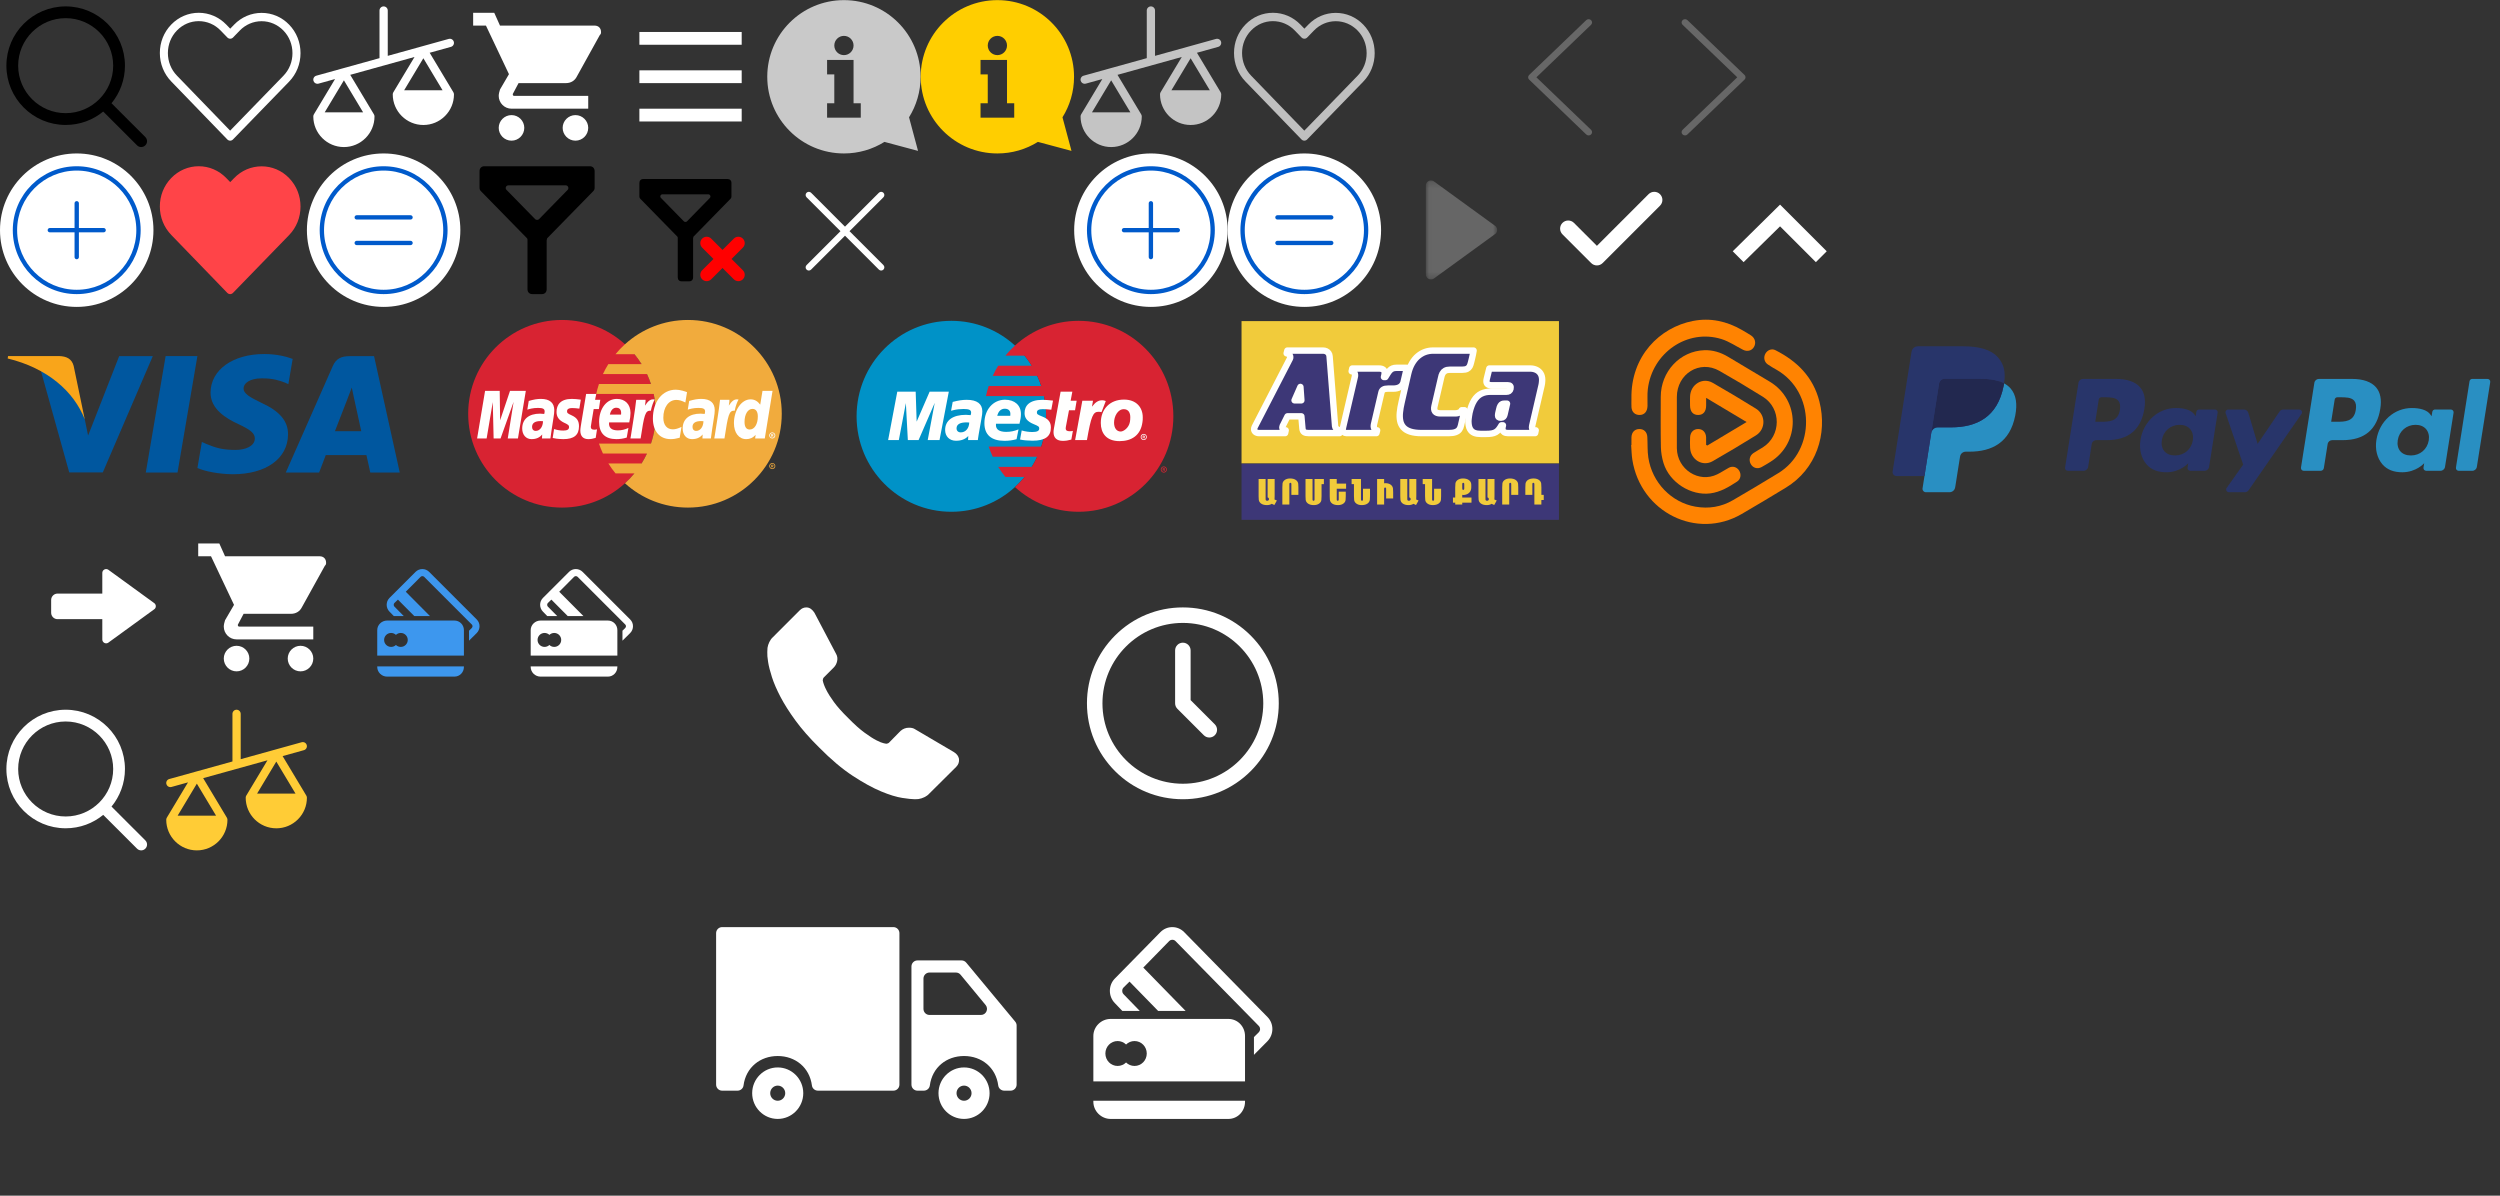 <?xml version="1.0" encoding="UTF-8"?>
<svg width="391px" height="187px" viewBox="0 0 391 187" version="1.1" xmlns="http://www.w3.org/2000/svg" xmlns:xlink="http://www.w3.org/1999/xlink">
    <rect x="0" y="0" width="391" height="187" fill="#333333" stroke="none"/>
    <!-- Generator: Sketch 51.3 (57544) - http://www.bohemiancoding.com/sketch -->
    <title>Icons</title>
    <desc>Created with Sketch.</desc>
    <defs>
        <polygon id="path-1" points="5.589 0.217 0.017 0.217 0.017 15.709 11.161 15.709 11.161 0.217 5.589 0.217"></polygon>
    </defs>
    <g id="Icons" stroke="none" stroke-width="1" fill="none" fill-rule="evenodd">
        <g id="select" transform="translate(278.5, 36.5) scale(1, -1) translate(-278.5, -36.5) translate(271, 32)" fill="#FFFFFF" fill-rule="nonzero">
            <polygon id="Shape" points="14.7 1.7 13 0 7.4 5.6 1.7 0 0 1.7 7.4 9"></polygon>
        </g>
        <path d="M249.756,41.513 C249.432,41.513 249.107,41.389 248.859,41.141 L244.372,36.654 C243.876,36.158 243.876,35.355 244.372,34.859 C244.867,34.363 245.671,34.363 246.167,34.859 L249.756,38.449 L257.833,30.372 C258.329,29.876 259.133,29.876 259.628,30.372 C260.124,30.867 260.124,31.671 259.628,32.167 L250.654,41.141 C250.406,41.389 250.081,41.513 249.756,41.513" id="Fill-1" fill="#FFFFFF"></path>
        <g id="media-play-symbol" transform="translate(223, 28)">
            <mask id="mask-2" fill="white">
                <use xlink:href="#path-1"></use>
            </mask>
            <g id="Clip-2"></g>
            <path d="M0.401,0.325 C0.525,0.253 0.664,0.217 0.802,0.217 C0.94,0.217 1.078,0.253 1.203,0.325 L10.76,7.269 C11.008,7.412 11.161,7.677 11.161,7.963 C11.161,8.25 11.009,8.515 10.76,8.657 L1.203,15.602 C0.954,15.745 0.649,15.745 0.401,15.602 C0.153,15.459 0,15.193 0,14.908 L0,1.019 C0,0.733 0.153,0.468 0.401,0.325 Z" id="Fill-1" fill="#FFFFFF" opacity="0.5" mask="url(#mask-2)"></path>
        </g>
        <g id="Group-13-Copy" transform="translate(268, 12.5) scale(-1, 1) translate(-268, -12.5) translate(263, 3)" fill="#676767">
            <path d="M9.846,8.729 L0.915,0.151 C0.705,-0.05 0.368,-0.05 0.158,0.151 C-0.053,0.353 -0.053,0.677 0.158,0.879 L8.707,9.09 L0.158,17.302 C-0.053,17.504 -0.053,17.828 0.158,18.029 C0.261,18.129 0.4,18.182 0.535,18.182 C0.669,18.182 0.808,18.132 0.911,18.029 L9.842,9.452 C10.052,9.254 10.052,8.927 9.846,8.729 Z" id="Fill-1" transform="translate(5, 9.091) scale(-1, 1) translate(-5, -9.091) "></path>
        </g>
        <g id="Group-13-Copy-2" transform="translate(239, 3)" fill="#676767">
            <path d="M9.846,8.729 L0.915,0.151 C0.705,-0.05 0.368,-0.05 0.158,0.151 C-0.053,0.353 -0.053,0.677 0.158,0.879 L8.707,9.09 L0.158,17.302 C-0.053,17.504 -0.053,17.828 0.158,18.029 C0.261,18.129 0.4,18.182 0.535,18.182 C0.669,18.182 0.808,18.132 0.911,18.029 L9.842,9.452 C10.052,9.254 10.052,8.927 9.846,8.729 Z" id="Fill-1" transform="translate(5, 9.091) scale(-1, 1) translate(-5, -9.091) "></path>
        </g>
        <path d="M74.564,96.887 C75.152,97.473 75.141,98.425 74.555,99.013 L73.353,100.204 L73.353,98.644 L73.775,98.233 C73.877,98.13 73.902,98.012 73.902,97.951 C73.902,97.888 73.888,97.77 73.786,97.667 L66.34,90.222 C66.236,90.121 66.118,90.108 66.056,90.108 C65.995,90.108 65.875,90.127 65.774,90.228 L63.462,92.549 L67.249,96.354 L64.793,96.354 L62.234,93.779 L61.695,94.301 C61.594,94.404 61.579,94.527 61.579,94.588 C61.579,94.651 61.594,94.778 61.695,94.881 L63.152,96.354 L61.592,96.354 L60.916,95.661 C60.329,95.073 60.329,94.103 60.916,93.517 L64.994,89.441 C65.287,89.148 65.672,89 66.056,89 C66.441,89 66.824,89.148 67.118,89.441 L74.564,96.887 Z M71.07,97.053 C71.9,97.053 72.555,97.721 72.555,98.55 L72.555,102.534 L59,102.534 L59,98.55 C59,97.721 59.71,97.053 60.54,97.053 L71.07,97.053 Z M62.68,101.177 C63.285,101.177 63.773,100.689 63.773,100.086 C63.773,99.481 63.285,98.993 62.68,98.993 C62.387,98.993 62.119,99.109 61.924,99.297 C61.728,99.109 61.461,98.993 61.168,98.993 C60.563,98.993 60.075,99.481 60.075,100.086 C60.075,100.689 60.563,101.177 61.168,101.177 C61.461,101.177 61.727,101.061 61.924,100.873 C62.119,101.061 62.387,101.177 62.68,101.177 Z M59,104.317 L59,104.229 L72.555,104.229 L72.555,104.317 C72.555,105.147 71.9,105.824 71.07,105.824 L60.54,105.824 C59.71,105.824 59,105.147 59,104.317 Z" id="Combined-Shape" fill="#3D97EE"></path>
        <path d="M98.564,96.887 C99.152,97.473 99.141,98.425 98.555,99.013 L97.353,100.204 L97.353,98.644 L97.775,98.233 C97.877,98.13 97.902,98.012 97.902,97.951 C97.902,97.888 97.888,97.77 97.786,97.667 L90.34,90.222 C90.236,90.121 90.118,90.108 90.056,90.108 C89.995,90.108 89.875,90.127 89.774,90.228 L87.462,92.549 L91.249,96.354 L88.793,96.354 L86.234,93.779 L85.695,94.301 C85.594,94.404 85.579,94.527 85.579,94.588 C85.579,94.651 85.594,94.778 85.695,94.881 L87.152,96.354 L85.592,96.354 L84.916,95.661 C84.329,95.073 84.329,94.103 84.916,93.517 L88.994,89.441 C89.287,89.148 89.672,89 90.056,89 C90.441,89 90.824,89.148 91.118,89.441 L98.564,96.887 Z M95.07,97.053 C95.9,97.053 96.555,97.721 96.555,98.55 L96.555,102.534 L83,102.534 L83,98.55 C83,97.721 83.71,97.053 84.54,97.053 L95.07,97.053 Z M86.68,101.177 C87.285,101.177 87.773,100.689 87.773,100.086 C87.773,99.481 87.285,98.993 86.68,98.993 C86.387,98.993 86.119,99.109 85.924,99.297 C85.728,99.109 85.461,98.993 85.168,98.993 C84.563,98.993 84.075,99.481 84.075,100.086 C84.075,100.689 84.563,101.177 85.168,101.177 C85.461,101.177 85.727,101.061 85.924,100.873 C86.119,101.061 86.387,101.177 86.68,101.177 Z M83,104.317 L83,104.229 L96.555,104.229 L96.555,104.317 C96.555,105.147 95.9,105.824 95.07,105.824 L84.54,105.824 C83.71,105.824 83,105.147 83,104.317 Z" id="Combined-Shape-Copy" fill="#FFFFFF"></path>
        <g id="information" transform="translate(120, 0)" fill="#C9C9C9">
            <g id="Group-3">
                <path d="M14.625,18.408 L9.356,18.408 L9.356,16.15 L10.485,16.15 L10.485,11.633 L9.356,11.633 L9.356,9.375 L13.496,9.375 L13.496,16.15 L14.625,16.15 L14.625,18.408 L14.625,18.408 Z M11.991,5.611 C12.822,5.611 13.496,6.285 13.496,7.116 C13.496,7.948 12.822,8.622 11.991,8.622 C11.159,8.622 10.485,7.947 10.485,7.116 C10.485,6.285 11.159,5.611 11.991,5.611 Z M22.173,18.345 L23.581,23.599 L18.327,22.191 C16.489,23.338 14.317,24 11.991,24 C5.368,24 0,18.633 0,12.009 C0,5.386 5.368,0.019 11.991,0.019 C18.613,0.019 23.981,5.386 23.981,12.009 C23.981,14.335 23.319,16.506 22.173,18.345 Z" id="Fill-1"></path>
            </g>
        </g>
        <g id="information-copy" transform="translate(144, 0)" fill="#FFCE00">
            <g id="Group-3">
                <path d="M14.625,18.408 L9.356,18.408 L9.356,16.15 L10.485,16.15 L10.485,11.633 L9.356,11.633 L9.356,9.375 L13.496,9.375 L13.496,16.15 L14.625,16.15 L14.625,18.408 L14.625,18.408 Z M11.991,5.611 C12.822,5.611 13.496,6.285 13.496,7.116 C13.496,7.948 12.822,8.622 11.991,8.622 C11.159,8.622 10.485,7.947 10.485,7.116 C10.485,6.285 11.159,5.611 11.991,5.611 Z M22.173,18.345 L23.581,23.599 L18.327,22.191 C16.489,23.338 14.317,24 11.991,24 C5.368,24 0,18.633 0,12.009 C0,5.386 5.368,0.019 11.991,0.019 C18.613,0.019 23.981,5.386 23.981,12.009 C23.981,14.335 23.319,16.506 22.173,18.345 Z" id="Fill-1"></path>
            </g>
        </g>
        <path d="M22.73,21.437 L17.442,16.149 C18.753,14.55 19.543,12.503 19.543,10.271 C19.543,5.153 15.39,1 10.271,1 C5.149,1 1,5.153 1,10.271 C1,15.39 5.149,19.543 10.271,19.543 C12.503,19.543 14.546,18.757 16.144,17.446 L21.433,22.73 C21.792,23.09 22.371,23.09 22.73,22.73 C23.09,22.376 23.09,21.792 22.73,21.437 Z M10.271,17.697 C6.172,17.697 2.841,14.366 2.841,10.271 C2.841,6.177 6.172,2.841 10.271,2.841 C14.366,2.841 17.702,6.177 17.702,10.271 C17.702,14.366 14.366,17.697 10.271,17.697 Z" id="Fill-1" fill="#000000"></path>
        <path d="M22.73,131.437 L17.442,126.149 C18.753,124.55 19.543,122.503 19.543,120.271 C19.543,115.153 15.39,111 10.271,111 C5.149,111 1,115.153 1,120.271 C1,125.39 5.149,129.543 10.271,129.543 C12.503,129.543 14.546,128.757 16.144,127.446 L21.433,132.73 C21.792,133.09 22.371,133.09 22.73,132.73 C23.09,132.376 23.09,131.792 22.73,131.437 Z M10.271,127.697 C6.172,127.697 2.841,124.366 2.841,120.271 C2.841,116.177 6.172,112.841 10.271,112.841 C14.366,112.841 17.702,116.177 17.702,120.271 C17.702,124.366 14.366,127.697 10.271,127.697 Z" id="Fill-1-Copy-5" fill="#FFFFFF"></path>
        <path d="M69.217,14.117 L63.209,14.117 L66.213,9.11 L69.217,14.117 Z M53.787,12.562 L56.791,17.569 L50.783,17.569 L53.787,12.562 Z M67.201,8.252 L70.528,7.328 C70.871,7.233 71.072,6.878 70.976,6.535 C70.881,6.192 70.526,5.991 70.183,6.086 L66.048,7.235 C66.048,7.235 64.247,7.735 60.645,8.735 L60.645,1.645 C60.645,1.289 60.356,1 60,1 C59.644,1 59.355,1.289 59.355,1.645 L59.355,9.094 L53.622,10.686 C53.621,10.686 52.238,11.07 49.472,11.839 C49.129,11.934 48.928,12.289 49.024,12.632 C49.103,12.918 49.362,13.105 49.644,13.105 C49.701,13.105 49.759,13.097 49.817,13.081 L52.403,12.362 L49.092,17.882 C49.032,17.982 49,18.097 49,18.213 C49,20.853 51.147,23 53.787,23 C56.426,23 58.573,20.853 58.573,18.213 C58.573,18.097 58.542,17.982 58.482,17.882 L54.775,11.704 L64.83,8.911 L61.518,14.43 C61.458,14.53 61.427,14.645 61.427,14.762 C61.427,17.401 63.574,19.548 66.213,19.548 C67.492,19.548 68.694,19.05 69.598,18.146 C70.502,17.242 71,16.04 71,14.762 C71,14.645 70.968,14.53 70.908,14.43 L67.201,8.252 Z" id="Fill-1" fill="#FFFFFF"></path>
        <path d="M46.217,124.117 L40.209,124.117 L43.213,119.11 L46.217,124.117 Z M30.787,122.562 L33.791,127.569 L27.783,127.569 L30.787,122.562 Z M44.201,118.252 L47.528,117.328 C47.871,117.233 48.072,116.878 47.976,116.535 C47.881,116.192 47.526,115.991 47.183,116.086 L43.048,117.235 C43.048,117.235 41.247,117.735 37.645,118.735 L37.645,111.645 C37.645,111.289 37.356,111 37,111 C36.644,111 36.355,111.289 36.355,111.645 L36.355,119.094 L30.622,120.686 C30.621,120.686 29.238,121.07 26.472,121.839 C26.129,121.934 25.928,122.289 26.024,122.632 C26.103,122.918 26.362,123.105 26.644,123.105 C26.701,123.105 26.759,123.097 26.817,123.081 L29.403,122.362 L26.092,127.882 C26.032,127.982 26,128.097 26,128.213 C26,130.853 28.147,133 30.787,133 C33.426,133 35.573,130.853 35.573,128.213 C35.573,128.097 35.542,127.982 35.482,127.882 L31.775,121.704 L41.83,118.911 L38.518,124.43 C38.458,124.53 38.427,124.645 38.427,124.762 C38.427,127.401 40.574,129.548 43.213,129.548 C44.492,129.548 45.694,129.05 46.598,128.146 C47.502,127.242 48,126.04 48,124.762 C48,124.645 47.968,124.53 47.908,124.43 L44.201,118.252 Z" id="Fill-1-Copy-6" fill="#FFCC36"></path>
        <path d="M45.223,3.857 C44.071,2.665 42.546,2.014 40.918,2.014 C39.291,2.014 37.761,2.67 36.609,3.862 L36.007,4.484 L35.396,3.852 C34.244,2.661 32.71,2 31.082,2 C29.459,2 27.929,2.656 26.782,3.842 C25.63,5.033 24.995,6.615 25,8.298 C25,9.982 25.639,11.559 26.791,12.75 L35.55,21.807 C35.671,21.932 35.834,22 35.993,22 C36.152,22 36.315,21.937 36.436,21.812 L45.214,12.769 C46.366,11.578 47,9.996 47,8.313 C47.005,6.63 46.375,5.048 45.223,3.857 Z M44.328,11.848 L35.993,20.433 L27.677,11.834 C26.763,10.888 26.259,9.634 26.259,8.298 C26.259,6.963 26.758,5.709 27.672,4.768 C28.582,3.828 29.795,3.307 31.082,3.307 C32.374,3.307 33.591,3.828 34.505,4.773 L35.559,5.863 C35.806,6.119 36.203,6.119 36.45,5.863 L37.495,4.783 C38.409,3.837 39.626,3.317 40.914,3.317 C42.201,3.317 43.413,3.837 44.328,4.778 C45.242,5.723 45.741,6.977 45.741,8.313 C45.745,9.649 45.242,10.903 44.328,11.848 Z" id="Fill-1" fill="#FFFFFF"></path>
        <path d="M213.223,3.857 C212.071,2.665 210.546,2.014 208.918,2.014 C207.291,2.014 205.761,2.67 204.609,3.862 L204.007,4.484 L203.396,3.852 C202.244,2.661 200.71,2 199.082,2 C197.459,2 195.929,2.656 194.782,3.842 C193.63,5.033 192.995,6.615 193,8.298 C193,9.982 193.639,11.559 194.791,12.75 L203.55,21.807 C203.671,21.932 203.834,22 203.993,22 C204.152,22 204.315,21.937 204.436,21.812 L213.214,12.769 C214.366,11.578 215,9.996 215,8.313 C215.005,6.63 214.375,5.048 213.223,3.857 Z M212.328,11.848 L203.993,20.433 L195.677,11.834 C194.763,10.888 194.259,9.634 194.259,8.298 C194.259,6.963 194.758,5.709 195.672,4.768 C196.582,3.828 197.795,3.307 199.082,3.307 C200.374,3.307 201.591,3.828 202.505,4.773 L203.559,5.863 C203.806,6.119 204.203,6.119 204.45,5.863 L205.495,4.783 C206.409,3.837 207.626,3.317 208.914,3.317 C210.201,3.317 211.413,3.837 212.328,4.778 C213.242,5.723 213.741,6.977 213.741,8.313 C213.745,9.649 213.242,10.903 212.328,11.848 Z" id="Fill-1-Copy-4" fill="#BFBFBF"></path>
        <path d="M45.223,27.857 C44.071,26.665 42.546,26.014 40.918,26.014 C39.291,26.014 37.761,26.67 36.609,27.862 L36.007,28.484 L35.396,27.852 C34.244,26.661 32.71,26 31.082,26 C29.459,26 27.929,26.656 26.782,27.842 C25.63,29.033 24.995,30.615 25,32.298 C25,33.982 25.639,35.559 26.791,36.75 L35.55,45.807 C35.671,45.932 35.834,46 35.993,46 C36.152,46 36.315,45.937 36.436,45.812 L45.214,36.769 C46.366,35.578 47,33.996 47,32.313 C47.005,30.63 46.375,29.048 45.223,27.857 Z" id="Fill-1-Copy" fill="#FF4448"></path>
        <path d="M80.001,18.001 C78.903,18.001 77.999,18.9 77.999,19.997 C77.999,21.101 78.903,22 80.001,22 C81.1,22 81.998,21.101 81.998,19.997 C81.998,18.9 81.1,18.001 80.001,18.001 Z M74,2 L74,4.003 L76.002,4.003 L79.6,11.6 L78.199,14.002 C78.101,14.3 77.999,14.7 77.999,14.998 C77.999,16.101 78.903,17 80.001,17 L91.998,17 L91.998,14.998 L80.401,14.998 C80.299,14.998 80.201,14.9 80.201,14.797 L80.201,14.7 L81.1,13.001 L88.502,13.001 C89.297,13.001 89.899,12.6 90.201,12 L93.8,5.501 C94,5.301 94,5.199 94,4.997 C94,4.402 93.6,4.003 92.999,4.003 L78.199,4.003 L77.301,2 L74,2 Z M90.001,18.001 C88.903,18.001 87.999,18.9 87.999,19.997 C87.999,21.101 88.903,22 90.001,22 C91.1,22 91.998,21.101 91.998,19.997 C91.998,18.9 91.1,18.001 90.001,18.001 Z" id="Fill-1" fill="#FFFFFF"></path>
        <g id="Group-2" transform="translate(8, 85)" fill="#FFFFFF">
            <path d="M29.001,16.001 C27.902,16.001 26.999,16.9 26.999,17.997 C26.999,19.101 27.902,20 29.001,20 C30.1,20 30.997,19.101 30.997,17.997 C30.997,16.9 30.1,16.001 29.001,16.001 Z M23,0 L23,2.002 L25.003,2.002 L28.6,9.6 L27.199,12.002 C27.101,12.3 26.999,12.7 26.999,12.998 C26.999,14.101 27.902,15 29.001,15 L40.998,15 L40.998,12.998 L29.401,12.998 C29.299,12.998 29.201,12.9 29.201,12.797 L29.201,12.7 L30.1,11.001 L37.502,11.001 C38.297,11.001 38.899,10.6 39.201,10 L42.8,3.501 C43,3.301 43,3.199 43,2.998 C43,2.402 42.6,2.002 41.999,2.002 L27.199,2.002 L26.301,0 L23,0 Z M39.001,16.001 C37.903,16.001 36.999,16.9 36.999,17.997 C36.999,19.101 37.903,20 39.001,20 C40.1,20 40.998,19.101 40.998,17.997 C40.998,16.9 40.1,16.001 39.001,16.001 Z" id="Fill-1-Copy-2"></path>
            <path d="M8,7.837 L8,4.602 C8,4.387 8.115,4.188 8.301,4.081 C8.394,4.027 8.498,4 8.602,4 C8.705,4 8.809,4.027 8.903,4.081 L16.07,9.289 C16.256,9.397 16.371,9.595 16.371,9.81 C16.371,10.025 16.257,10.223 16.07,10.33 L8.903,15.539 C8.716,15.646 8.487,15.646 8.301,15.539 C8.115,15.432 8,15.232 8,15.018 L8,11.837 L1,11.837 C0.448,11.837 6.76353751e-17,11.39 0,10.837 L0,8.837 C-6.76353751e-17,8.285 0.448,7.837 1,7.837 L8,7.837 Z" id="Combined-Shape"></path>
        </g>
        <path d="M189.217,14.117 L183.209,14.117 L186.213,9.11 L189.217,14.117 Z M173.787,12.562 L176.791,17.569 L170.783,17.569 L173.787,12.562 Z M187.201,8.252 L190.528,7.328 C190.871,7.233 191.072,6.878 190.976,6.535 C190.881,6.192 190.526,5.991 190.183,6.086 L186.048,7.235 C186.048,7.235 184.247,7.735 180.645,8.735 L180.645,1.645 C180.645,1.289 180.356,1 180,1 C179.644,1 179.355,1.289 179.355,1.645 L179.355,9.094 L173.622,10.686 C173.621,10.686 172.238,11.07 169.472,11.839 C169.129,11.934 168.928,12.289 169.024,12.632 C169.103,12.918 169.362,13.105 169.644,13.105 C169.701,13.105 169.759,13.097 169.817,13.081 L172.403,12.362 L169.092,17.882 C169.032,17.982 169,18.097 169,18.213 C169,20.853 171.147,23 173.787,23 C176.426,23 178.573,20.853 178.573,18.213 C178.573,18.097 178.542,17.982 178.482,17.882 L174.775,11.704 L184.83,8.911 L181.518,14.43 C181.458,14.53 181.427,14.645 181.427,14.762 C181.427,17.401 183.574,19.548 186.213,19.548 C187.492,19.548 188.694,19.05 189.598,18.146 C190.502,17.242 191,16.04 191,14.762 C191,14.645 190.968,14.53 190.908,14.43 L187.201,8.252 Z" id="Fill-1-Copy-3" fill="#C4C4C4"></path>
        <path d="M100,5 L116,5 L116,7 L100,7 L100,5 Z M100,11 L116,11 L116,13 L100,13 L100,11 Z M100,17 L116,17 L116,19 L100,19 L100,17 Z" id="Combined-Shape" fill="#FFFFFF"></path>
        <g id="Group" transform="translate(1, 50)">
            <g id="arca" transform="translate(193.073, 0)">
                <polygon id="Fill-1" fill="#F1CB3B" points="0.103 22.48 49.748 22.48 49.748 0.221 0.103 0.221"></polygon>
                <polygon id="Fill-2" fill="#3D3777" points="0.103 31.298 49.748 31.298 49.748 22.533 0.103 22.533"></polygon>
                <path d="M15.444,17.735 L15.538,17.305 C15.422,17.302 15.304,17.271 15.182,17.212 C15.064,17.149 14.961,17.068 14.877,16.968 C14.79,16.872 14.743,16.766 14.734,16.651 L13.873,5.73 C13.858,5.536 13.802,5.371 13.705,5.237 C13.612,5.106 13.487,5.003 13.337,4.935 C13.184,4.866 13.022,4.832 12.845,4.832 L7.272,4.832 L7.16,5.262 C7.25,5.262 7.338,5.293 7.422,5.349 C7.506,5.406 7.578,5.474 7.634,5.562 C7.69,5.646 7.718,5.733 7.721,5.823 C7.721,5.886 7.718,5.942 7.709,5.985 C7.699,6.026 7.684,6.066 7.665,6.104 L2.167,16.763 C2.139,16.822 2.117,16.881 2.099,16.947 C2.083,17.012 2.074,17.068 2.074,17.118 C2.077,17.299 2.145,17.445 2.286,17.561 C2.423,17.673 2.613,17.732 2.859,17.735 L6.917,17.735 L7.01,17.305 C6.923,17.305 6.839,17.286 6.758,17.249 C6.68,17.212 6.615,17.162 6.565,17.099 C6.515,17.037 6.49,16.968 6.487,16.894 C6.487,16.872 6.487,16.838 6.493,16.788 C6.496,16.738 6.506,16.691 6.524,16.651 L7.291,15.117 L9.46,15.117 L9.628,17.025 C9.653,17.293 9.744,17.476 9.9,17.582 C10.055,17.688 10.295,17.738 10.62,17.735 L15.444,17.735 Z M9.311,10.517 L9.46,12.611 L8.394,12.611 L9.311,10.517 Z" id="Fill-3" fill="#3D3777"></path>
                <path d="M15.444,17.735 L15.538,17.305 C15.422,17.302 15.304,17.271 15.182,17.212 C15.064,17.149 14.961,17.068 14.877,16.968 C14.79,16.872 14.743,16.766 14.734,16.651 L13.873,5.73 C13.858,5.536 13.802,5.371 13.705,5.237 C13.612,5.106 13.487,5.003 13.337,4.935 C13.184,4.866 13.022,4.832 12.845,4.832 L7.272,4.832 L7.16,5.262 C7.25,5.262 7.338,5.293 7.422,5.349 C7.506,5.406 7.578,5.474 7.634,5.562 C7.69,5.646 7.718,5.733 7.721,5.823 C7.721,5.886 7.718,5.942 7.709,5.985 C7.699,6.026 7.684,6.066 7.665,6.104 L2.167,16.763 C2.139,16.822 2.117,16.881 2.099,16.947 C2.083,17.012 2.074,17.068 2.074,17.118 C2.077,17.299 2.145,17.445 2.286,17.561 C2.423,17.673 2.613,17.732 2.859,17.735 L6.917,17.735 L7.01,17.305 C6.923,17.305 6.839,17.286 6.758,17.249 C6.68,17.212 6.615,17.162 6.565,17.099 C6.515,17.037 6.49,16.968 6.487,16.894 C6.487,16.872 6.487,16.838 6.493,16.788 C6.496,16.738 6.506,16.691 6.524,16.651 L7.291,15.117 L9.46,15.117 L9.628,17.025 C9.653,17.293 9.744,17.476 9.9,17.582 C10.055,17.688 10.295,17.738 10.62,17.735 L15.444,17.735 Z M9.311,10.517 L9.46,12.611 L8.394,12.611 L9.311,10.517 Z" id="Stroke-4" stroke="#FFFFFE" stroke-linecap="round" stroke-linejoin="round"></path>
                <path d="M21.984,11.377 C22.027,11.181 22.127,11.031 22.289,10.932 C22.448,10.829 22.688,10.779 23.012,10.779 L23.816,10.779 C24.222,10.782 24.561,10.707 24.839,10.557 C25.113,10.408 25.309,10.168 25.425,9.844 L25.967,7.525 L24.34,7.525 C24.1,7.525 23.897,7.559 23.735,7.628 C23.57,7.696 23.43,7.796 23.308,7.921 C23.19,8.049 23.075,8.201 22.966,8.376 C22.857,8.554 22.735,8.75 22.601,8.965 L22.377,8.965 C22.414,8.834 22.442,8.712 22.461,8.603 C22.479,8.497 22.489,8.404 22.489,8.329 C22.492,8.111 22.42,7.943 22.277,7.821 C22.13,7.7 21.896,7.637 21.572,7.637 L17.421,7.637 L17.328,8.067 C17.406,8.067 17.483,8.092 17.564,8.139 C17.642,8.183 17.711,8.248 17.764,8.332 C17.82,8.416 17.848,8.516 17.851,8.628 C17.851,8.681 17.851,8.737 17.848,8.79 C17.842,8.84 17.832,8.899 17.814,8.965 L15.981,16.838 C15.962,16.922 15.95,17 15.941,17.068 C15.931,17.137 15.925,17.193 15.925,17.23 C15.928,17.374 15.984,17.492 16.09,17.589 C16.199,17.682 16.343,17.732 16.523,17.735 L21.199,17.735 L21.311,17.305 C21.226,17.305 21.145,17.277 21.068,17.221 C20.987,17.168 20.921,17.096 20.868,17.009 C20.815,16.922 20.79,16.828 20.787,16.725 C20.787,16.669 20.787,16.616 20.79,16.57 C20.79,16.52 20.797,16.473 20.806,16.426 L21.984,11.377 Z" id="Fill-5" fill="#3D3777"></path>
                <path d="M21.984,11.377 C22.027,11.181 22.127,11.031 22.289,10.932 C22.448,10.829 22.688,10.779 23.012,10.779 L23.816,10.779 C24.222,10.782 24.561,10.707 24.839,10.557 C25.113,10.408 25.309,10.168 25.425,9.844 L25.967,7.525 L24.34,7.525 C24.1,7.525 23.897,7.559 23.735,7.628 C23.57,7.696 23.43,7.796 23.308,7.921 C23.19,8.049 23.075,8.201 22.966,8.376 C22.857,8.554 22.735,8.75 22.601,8.965 L22.377,8.965 C22.414,8.834 22.442,8.712 22.461,8.603 C22.479,8.497 22.489,8.404 22.489,8.329 C22.492,8.111 22.42,7.943 22.277,7.821 C22.13,7.7 21.896,7.637 21.572,7.637 L17.421,7.637 L17.328,8.067 C17.406,8.067 17.483,8.092 17.564,8.139 C17.642,8.183 17.711,8.248 17.764,8.332 C17.82,8.416 17.848,8.516 17.851,8.628 C17.851,8.681 17.851,8.737 17.848,8.79 C17.842,8.84 17.832,8.899 17.814,8.965 L15.981,16.838 C15.962,16.922 15.95,17 15.941,17.068 C15.931,17.137 15.925,17.193 15.925,17.23 C15.928,17.374 15.984,17.492 16.09,17.589 C16.199,17.682 16.343,17.732 16.523,17.735 L21.199,17.735 L21.311,17.305 C21.226,17.305 21.145,17.277 21.068,17.221 C20.987,17.168 20.921,17.096 20.868,17.009 C20.815,16.922 20.79,16.828 20.787,16.725 C20.787,16.669 20.787,16.616 20.79,16.57 C20.79,16.52 20.797,16.473 20.806,16.426 L21.984,11.377 Z" id="Stroke-6" stroke="#FFFFFE" stroke-linecap="round" stroke-linejoin="round"></path>
                <path d="M31.179,14.65 C30.786,14.646 30.518,14.55 30.372,14.357 C30.225,14.16 30.197,13.886 30.281,13.528 L31.31,9.096 C31.357,8.837 31.428,8.616 31.528,8.426 C31.628,8.235 31.771,8.089 31.958,7.983 C32.145,7.877 32.398,7.824 32.712,7.824 L34.638,7.824 C34.953,7.824 35.196,7.777 35.374,7.687 C35.552,7.597 35.682,7.469 35.773,7.307 C35.863,7.142 35.932,6.945 35.985,6.721 C36.028,6.552 36.078,6.356 36.134,6.126 C36.187,5.898 36.237,5.667 36.287,5.437 C36.334,5.206 36.371,5.003 36.396,4.832 L30.038,4.832 C29.621,4.832 29.209,4.904 28.81,5.044 C28.411,5.187 28.037,5.409 27.688,5.702 C27.342,5.995 27.037,6.369 26.775,6.82 C26.513,7.272 26.311,7.805 26.167,8.422 L25.139,12.929 C25.005,13.49 24.914,14.017 24.868,14.506 C24.818,14.996 24.837,15.438 24.918,15.834 C24.999,16.23 25.167,16.566 25.419,16.85 C25.672,17.134 26.03,17.352 26.498,17.505 C26.965,17.657 27.557,17.732 28.28,17.735 L32.488,17.735 C32.946,17.735 33.305,17.685 33.569,17.586 C33.834,17.489 34.031,17.349 34.161,17.168 C34.292,16.987 34.383,16.769 34.433,16.52 L34.975,14.163 L34.545,14.163 C34.511,14.263 34.442,14.351 34.336,14.422 C34.23,14.494 34.112,14.55 33.975,14.59 C33.841,14.628 33.713,14.65 33.591,14.65 L31.179,14.65 Z" id="Fill-7" fill="#3D3777"></path>
                <path d="M31.179,14.65 C30.786,14.646 30.518,14.55 30.372,14.357 C30.225,14.16 30.197,13.886 30.281,13.528 L31.31,9.096 C31.357,8.837 31.428,8.616 31.528,8.426 C31.628,8.235 31.771,8.089 31.958,7.983 C32.145,7.877 32.398,7.824 32.712,7.824 L34.638,7.824 C34.953,7.824 35.196,7.777 35.374,7.687 C35.552,7.597 35.682,7.469 35.773,7.307 C35.863,7.142 35.932,6.945 35.985,6.721 C36.028,6.552 36.078,6.356 36.134,6.126 C36.187,5.898 36.237,5.667 36.287,5.437 C36.334,5.206 36.371,5.003 36.396,4.832 L30.038,4.832 C29.621,4.832 29.209,4.904 28.81,5.044 C28.411,5.187 28.037,5.409 27.688,5.702 C27.342,5.995 27.037,6.369 26.775,6.82 C26.513,7.272 26.311,7.805 26.167,8.422 L25.139,12.929 C25.005,13.49 24.914,14.017 24.868,14.506 C24.818,14.996 24.837,15.438 24.918,15.834 C24.999,16.23 25.167,16.566 25.419,16.85 C25.672,17.134 26.03,17.352 26.498,17.505 C26.965,17.657 27.557,17.732 28.28,17.735 L32.488,17.735 C32.946,17.735 33.305,17.685 33.569,17.586 C33.834,17.489 34.031,17.349 34.161,17.168 C34.292,16.987 34.383,16.769 34.433,16.52 L34.975,14.163 L34.545,14.163 C34.511,14.263 34.442,14.351 34.336,14.422 C34.23,14.494 34.112,14.55 33.975,14.59 C33.841,14.628 33.713,14.65 33.591,14.65 L31.179,14.65 Z" id="Stroke-8" stroke="#FFFFFE" stroke-linecap="round" stroke-linejoin="round"></path>
                <path d="M40.41,13.995 C40.46,13.755 40.525,13.571 40.606,13.447 C40.684,13.322 40.775,13.238 40.874,13.194 C40.977,13.154 41.083,13.132 41.195,13.135 C41.304,13.135 41.395,13.135 41.46,13.135 C41.526,13.135 41.582,13.135 41.625,13.135 L41.233,14.837 C41.205,14.98 41.145,15.095 41.058,15.186 C40.971,15.273 40.859,15.32 40.728,15.323 L40.597,15.323 C40.466,15.323 40.372,15.298 40.313,15.242 C40.251,15.189 40.223,15.095 40.223,14.968 C40.223,14.927 40.226,14.88 40.235,14.821 C40.241,14.765 40.251,14.706 40.26,14.65 L40.41,13.995 Z M45.235,7.637 L38.858,7.637 L38.465,9.227 C38.446,9.283 38.434,9.345 38.424,9.414 C38.415,9.479 38.409,9.541 38.409,9.601 C38.406,9.825 38.468,9.99 38.602,10.096 C38.733,10.202 38.954,10.255 39.269,10.255 L41.756,10.255 C41.934,10.252 42.059,10.296 42.13,10.38 C42.202,10.467 42.215,10.614 42.168,10.816 C42.13,10.972 42.055,11.087 41.949,11.159 C41.843,11.231 41.709,11.265 41.551,11.265 L39.082,11.265 C38.521,11.259 38.026,11.362 37.596,11.574 C37.165,11.786 36.798,12.132 36.492,12.614 C36.187,13.098 35.941,13.743 35.754,14.556 C35.729,14.703 35.704,14.855 35.676,15.018 C35.651,15.176 35.629,15.332 35.613,15.479 C35.595,15.628 35.585,15.756 35.585,15.865 C35.589,16.392 35.669,16.8 35.828,17.09 C35.987,17.383 36.212,17.586 36.501,17.701 C36.791,17.816 37.134,17.869 37.53,17.866 L38.297,17.866 C38.668,17.866 38.979,17.847 39.228,17.804 C39.481,17.76 39.693,17.688 39.868,17.586 C40.042,17.483 40.198,17.346 40.338,17.171 C40.475,16.997 40.619,16.782 40.765,16.52 L40.989,16.52 L40.933,16.763 C40.893,16.934 40.893,17.093 40.927,17.24 C40.965,17.386 41.052,17.505 41.189,17.595 C41.326,17.685 41.529,17.732 41.794,17.735 L46.02,17.735 L46.113,17.305 C46.035,17.305 45.951,17.296 45.864,17.274 C45.774,17.249 45.699,17.208 45.633,17.143 C45.571,17.081 45.537,16.993 45.534,16.875 C45.534,16.803 45.54,16.741 45.549,16.685 C45.559,16.626 45.571,16.554 45.59,16.464 L47.03,10.255 C47.048,10.177 47.064,10.084 47.08,9.978 C47.092,9.872 47.105,9.766 47.111,9.66 C47.12,9.554 47.123,9.467 47.123,9.395 C47.12,9.015 47.036,8.694 46.874,8.432 C46.712,8.17 46.49,7.974 46.207,7.84 C45.923,7.706 45.599,7.637 45.235,7.637 Z" id="Fill-9" fill="#3D3777"></path>
                <path d="M40.41,13.995 C40.46,13.755 40.525,13.571 40.606,13.447 C40.684,13.322 40.775,13.238 40.874,13.194 C40.977,13.154 41.083,13.132 41.195,13.135 C41.304,13.135 41.395,13.135 41.46,13.135 C41.526,13.135 41.582,13.135 41.625,13.135 L41.233,14.837 C41.205,14.98 41.145,15.095 41.058,15.186 C40.971,15.273 40.859,15.32 40.728,15.323 L40.597,15.323 C40.466,15.323 40.372,15.298 40.313,15.242 C40.251,15.189 40.223,15.095 40.223,14.968 C40.223,14.927 40.226,14.88 40.235,14.821 C40.241,14.765 40.251,14.706 40.26,14.65 L40.41,13.995 Z M45.235,7.637 L38.858,7.637 L38.465,9.227 C38.446,9.283 38.434,9.345 38.424,9.414 C38.415,9.479 38.409,9.541 38.409,9.601 C38.406,9.825 38.468,9.99 38.602,10.096 C38.733,10.202 38.954,10.255 39.269,10.255 L41.756,10.255 C41.934,10.252 42.059,10.296 42.13,10.38 C42.202,10.467 42.215,10.614 42.168,10.816 C42.13,10.972 42.055,11.087 41.949,11.159 C41.843,11.231 41.709,11.265 41.551,11.265 L39.082,11.265 C38.521,11.259 38.026,11.362 37.596,11.574 C37.165,11.786 36.798,12.132 36.492,12.614 C36.187,13.098 35.941,13.743 35.754,14.556 C35.729,14.703 35.704,14.855 35.676,15.018 C35.651,15.176 35.629,15.332 35.613,15.479 C35.595,15.628 35.585,15.756 35.585,15.865 C35.589,16.392 35.669,16.8 35.828,17.09 C35.987,17.383 36.212,17.586 36.501,17.701 C36.791,17.816 37.134,17.869 37.53,17.866 L38.297,17.866 C38.668,17.866 38.979,17.847 39.228,17.804 C39.481,17.76 39.693,17.688 39.868,17.586 C40.042,17.483 40.198,17.346 40.338,17.171 C40.475,16.997 40.619,16.782 40.765,16.52 L40.989,16.52 L40.933,16.763 C40.893,16.934 40.893,17.093 40.927,17.24 C40.965,17.386 41.052,17.505 41.189,17.595 C41.326,17.685 41.529,17.732 41.794,17.735 L46.02,17.735 L46.113,17.305 C46.035,17.305 45.951,17.296 45.864,17.274 C45.774,17.249 45.699,17.208 45.633,17.143 C45.571,17.081 45.537,16.993 45.534,16.875 C45.534,16.803 45.54,16.741 45.549,16.685 C45.559,16.626 45.571,16.554 45.59,16.464 L47.03,10.255 C47.048,10.177 47.064,10.084 47.08,9.978 C47.092,9.872 47.105,9.766 47.111,9.66 C47.12,9.554 47.123,9.467 47.123,9.395 C47.12,9.015 47.036,8.694 46.874,8.432 C46.712,8.17 46.49,7.974 46.207,7.84 C45.923,7.706 45.599,7.637 45.235,7.637 Z" id="Stroke-10" stroke="#FFFFFE" stroke-linecap="round" stroke-linejoin="round"></path>
                <path d="M5.633,28.277 L5.234,28.988 L4.836,28.795 C4.626,28.931 4.369,28.998 4.068,28.998 C3.682,28.998 3.375,28.914 3.147,28.746 C2.948,28.598 2.832,28.406 2.799,28.17 C2.781,28.044 2.773,27.855 2.773,27.603 L2.773,24.917 L3.869,24.917 L3.869,28.087 C3.869,28.243 3.957,28.321 4.13,28.321 C4.199,28.321 4.261,28.299 4.315,28.252 C4.368,28.206 4.396,28.147 4.396,28.074 C4.396,27.923 4.326,27.831 4.184,27.798 L4.184,24.917 L5.282,24.917 L5.282,27.588 C5.282,27.832 5.275,28.011 5.262,28.123 L5.633,28.277 Z M8.995,27.398 L7.898,27.398 L7.898,25.719 C7.898,25.579 7.848,25.51 7.747,25.51 C7.637,25.51 7.583,25.58 7.583,25.722 L7.583,28.914 L6.486,28.914 L6.486,26.242 C6.486,25.94 6.497,25.727 6.518,25.603 C6.553,25.397 6.661,25.225 6.844,25.085 C7.061,24.917 7.346,24.833 7.701,24.833 C8.086,24.833 8.393,24.917 8.62,25.085 C8.819,25.233 8.936,25.424 8.969,25.66 C8.986,25.787 8.995,25.976 8.995,26.227 L8.995,27.398 Z M12.982,25.717 L12.618,25.717 L12.618,27.588 C12.618,27.891 12.607,28.104 12.587,28.228 C12.552,28.433 12.443,28.606 12.26,28.746 C12.043,28.914 11.758,28.998 11.404,28.998 C11.018,28.998 10.711,28.914 10.484,28.746 C10.285,28.598 10.168,28.406 10.135,28.17 C10.118,28.044 10.11,27.855 10.11,27.603 L10.11,24.917 L11.206,24.917 L11.206,28.112 C11.206,28.251 11.256,28.321 11.357,28.321 C11.466,28.321 11.52,28.251 11.52,28.109 L11.52,24.917 L12.982,24.917 L12.982,25.717 Z M16.456,26.436 L14.992,26.436 L14.992,28.112 C14.992,28.251 15.043,28.321 15.144,28.321 C15.253,28.321 15.307,28.251 15.307,28.109 L15.307,26.892 L16.405,26.892 L16.405,27.588 C16.405,27.891 16.394,28.104 16.373,28.228 C16.339,28.433 16.23,28.606 16.047,28.746 C15.83,28.914 15.545,28.998 15.191,28.998 C14.805,28.998 14.498,28.914 14.27,28.746 C14.071,28.598 13.955,28.406 13.922,28.17 C13.904,28.044 13.896,27.855 13.896,27.603 L13.896,24.917 L14.992,24.917 L14.992,25.635 L16.456,25.635 L16.456,26.436 Z M20.196,27.603 C20.196,27.855 20.188,28.044 20.17,28.17 C20.137,28.406 20.021,28.598 19.821,28.746 C19.594,28.914 19.287,28.998 18.901,28.998 C18.548,28.998 18.262,28.914 18.044,28.746 C17.862,28.606 17.753,28.433 17.719,28.228 C17.696,28.092 17.685,27.879 17.685,27.588 L17.685,25.717 L17.318,25.717 L17.318,24.917 L18.784,24.917 L18.784,28.109 C18.784,28.251 18.839,28.321 18.948,28.321 C19.049,28.321 19.1,28.251 19.1,28.112 L19.1,26.433 L20.196,26.433 L20.196,27.603 Z M23.816,27.958 L22.719,27.958 L22.719,26.46 C22.719,26.32 22.67,26.25 22.568,26.25 C22.459,26.25 22.405,26.321 22.405,26.463 L22.405,28.914 L21.307,28.914 L21.307,24.917 L22.405,24.917 L22.405,25.591 C22.461,25.574 22.519,25.566 22.576,25.566 C22.946,25.566 23.239,25.652 23.456,25.823 C23.646,25.971 23.757,26.163 23.79,26.401 C23.807,26.528 23.816,26.717 23.816,26.968 L23.816,27.958 Z M27.79,28.277 L27.392,28.988 L26.994,28.795 C26.784,28.931 26.527,28.998 26.225,28.998 C25.839,28.998 25.533,28.914 25.305,28.746 C25.106,28.598 24.989,28.406 24.957,28.17 C24.939,28.044 24.931,27.855 24.931,27.603 L24.931,24.917 L26.027,24.917 L26.027,28.087 C26.027,28.243 26.114,28.321 26.287,28.321 C26.357,28.321 26.418,28.299 26.472,28.252 C26.526,28.206 26.553,28.147 26.553,28.074 C26.553,27.923 26.483,27.831 26.342,27.798 L26.342,24.917 L27.439,24.917 L27.439,27.588 C27.439,27.832 27.433,28.011 27.42,28.123 L27.79,28.277 Z M31.316,27.603 C31.316,27.855 31.309,28.044 31.291,28.17 C31.258,28.406 31.141,28.598 30.941,28.746 C30.714,28.914 30.408,28.998 30.022,28.998 C29.668,28.998 29.382,28.914 29.165,28.746 C28.983,28.606 28.874,28.433 28.839,28.228 C28.817,28.092 28.806,27.879 28.806,27.588 L28.806,25.717 L28.438,25.717 L28.438,24.917 L29.905,24.917 L29.905,28.109 C29.905,28.251 29.96,28.321 30.069,28.321 C30.17,28.321 30.22,28.251 30.22,28.112 L30.22,26.433 L31.316,26.433 L31.316,27.603 Z M36.068,28.62 L34.622,28.62 L34.622,28.914 L33.525,28.914 L33.525,28.617 L33.169,28.617 L33.169,27.817 L33.522,27.817 L33.522,26.242 C33.522,25.951 33.534,25.738 33.556,25.603 C33.591,25.397 33.7,25.225 33.882,25.085 C34.1,24.917 34.385,24.833 34.739,24.833 C35.144,24.833 35.463,24.925 35.695,25.109 C35.921,25.289 36.034,25.53 36.034,25.833 L36.034,26.216 C36.034,26.556 35.932,26.832 35.729,27.045 C35.535,27.245 35.271,27.367 34.94,27.408 C34.81,27.424 34.703,27.419 34.622,27.39 L34.622,27.817 L36.068,27.817 L36.068,28.62 Z M34.937,26.388 L34.937,25.719 C34.937,25.579 34.886,25.51 34.786,25.51 C34.676,25.51 34.622,25.58 34.622,25.722 L34.622,26.386 C34.622,26.541 34.669,26.618 34.765,26.618 C34.88,26.618 34.937,26.542 34.937,26.388 Z M40.018,28.277 L39.62,28.988 L39.222,28.795 C39.012,28.931 38.755,28.998 38.454,28.998 C38.067,28.998 37.761,28.914 37.533,28.746 C37.334,28.598 37.218,28.406 37.185,28.17 C37.167,28.044 37.159,27.855 37.159,27.603 L37.159,24.917 L38.255,24.917 L38.255,28.087 C38.255,28.243 38.343,28.321 38.516,28.321 C38.585,28.321 38.646,28.299 38.701,28.252 C38.754,28.206 38.781,28.147 38.781,28.074 C38.781,27.923 38.712,27.831 38.57,27.798 L38.57,24.917 L39.667,24.917 L39.667,27.588 C39.667,27.832 39.661,28.011 39.649,28.123 L40.018,28.277 Z M43.381,27.398 L42.284,27.398 L42.284,25.719 C42.284,25.579 42.234,25.51 42.133,25.51 C42.023,25.51 41.969,25.58 41.969,25.722 L41.969,28.914 L40.872,28.914 L40.872,26.242 C40.872,25.94 40.883,25.727 40.904,25.603 C40.939,25.397 41.047,25.225 41.229,25.085 C41.447,24.917 41.732,24.833 42.086,24.833 C42.472,24.833 42.778,24.917 43.006,25.085 C43.205,25.233 43.322,25.424 43.355,25.66 C43.372,25.787 43.381,25.976 43.381,26.227 L43.381,27.398 Z M47.368,28.197 L46.998,28.197 L46.998,28.914 L45.902,28.914 L45.902,25.722 C45.902,25.58 45.847,25.51 45.738,25.51 C45.637,25.51 45.586,25.579 45.586,25.719 L45.586,27.398 L44.49,27.398 L44.49,26.227 C44.49,25.976 44.498,25.787 44.516,25.66 C44.549,25.424 44.665,25.233 44.865,25.085 C45.092,24.917 45.399,24.833 45.785,24.833 C46.138,24.833 46.424,24.917 46.642,25.085 C46.824,25.225 46.932,25.397 46.967,25.603 C46.989,25.738 47.001,25.951 47.001,26.242 L47.001,27.398 L47.368,27.398 L47.368,28.197 Z" id="Fill-11" fill="#F1CB3B"></path>
            </g>
            <g id="Master_Card" transform="translate(72, 0)">
                <path d="M29.568,14.714 C29.568,22.817 23,29.386 14.897,29.386 C6.793,29.386 0.224,22.817 0.224,14.714 C0.224,6.611 6.793,0.042 14.897,0.042 C23,0.042 29.568,6.611 29.568,14.714" id="Fill-1" fill="#D82332"></path>
                <path d="M34.594,0.042 C30.803,0.042 27.349,1.48 24.744,3.84 C24.215,4.32 23.72,4.84 23.264,5.393 L26.228,5.393 C26.633,5.885 27.006,6.404 27.347,6.947 L22.145,6.947 C21.834,7.446 21.551,7.964 21.3,8.5 L28.191,8.5 C28.427,9.003 28.634,9.522 28.813,10.054 L20.678,10.054 C20.509,10.56 20.366,11.078 20.252,11.607 L29.239,11.607 C29.454,12.609 29.568,13.648 29.568,14.714 C29.568,16.343 29.303,17.911 28.813,19.375 L20.678,19.375 C20.857,19.907 21.064,20.425 21.299,20.929 L28.191,20.929 C27.94,21.465 27.658,21.983 27.345,22.483 L22.145,22.483 C22.484,23.024 22.858,23.543 23.264,24.035 L26.227,24.035 C25.772,24.589 25.277,25.108 24.745,25.589 C27.35,27.949 30.803,29.386 34.594,29.386 C42.698,29.386 49.267,22.817 49.267,14.714 C49.267,6.611 42.698,0.042 34.594,0.042" id="Fill-2" fill="#F1AB3D"></path>
                <path d="M47.311,22.892 C47.311,22.631 47.523,22.419 47.785,22.419 C48.047,22.419 48.259,22.631 48.259,22.892 C48.259,23.154 48.047,23.367 47.785,23.367 C47.523,23.367 47.311,23.154 47.311,22.892 Z M47.785,23.253 C47.984,23.253 48.145,23.091 48.145,22.892 C48.145,22.693 47.984,22.532 47.785,22.532 C47.586,22.532 47.425,22.693 47.425,22.892 C47.425,23.091 47.586,23.253 47.785,23.253 Z M47.721,23.101 L47.624,23.101 L47.624,22.685 L47.8,22.685 C47.837,22.685 47.874,22.685 47.906,22.705 C47.94,22.728 47.959,22.768 47.959,22.809 C47.959,22.856 47.932,22.9 47.886,22.917 L47.964,23.101 L47.856,23.101 L47.792,22.936 L47.721,22.936 L47.721,23.101 Z M47.721,22.865 L47.775,22.865 C47.795,22.865 47.816,22.866 47.834,22.856 C47.85,22.846 47.858,22.827 47.858,22.809 C47.858,22.793 47.848,22.774 47.834,22.766 C47.817,22.756 47.791,22.758 47.772,22.758 L47.721,22.758 L47.721,22.865 Z" id="Fill-3" fill="#F1AB3D"></path>
                <polyline id="Fill-12" fill="#FFFFFE" points="8.006 18.575 6.414 18.575 7.326 12.855 5.289 18.575 4.203 18.575 4.069 12.888 3.11 18.575 1.619 18.575 2.865 11.134 5.155 11.134 5.219 15.74 6.765 11.134 9.238 11.134 8.006 18.575"></polyline>
                <path d="M11.929,15.879 C11.762,15.86 11.688,15.855 11.573,15.855 C10.671,15.855 10.214,16.164 10.214,16.775 C10.214,17.152 10.437,17.393 10.785,17.393 C11.434,17.393 11.901,16.775 11.929,15.879 Z M13.087,18.575 C12.875,18.575 11.768,18.575 11.768,18.575 L11.798,17.949 C11.395,18.444 10.858,18.681 10.129,18.681 C9.265,18.681 8.673,18.006 8.673,17.027 C8.673,15.553 9.703,14.694 11.47,14.694 C11.651,14.694 11.882,14.711 12.119,14.741 C12.168,14.541 12.182,14.456 12.182,14.348 C12.182,13.947 11.904,13.798 11.16,13.798 C10.38,13.789 9.738,13.983 9.474,14.07 C9.491,13.969 9.695,12.708 9.695,12.708 C10.488,12.476 11.012,12.388 11.601,12.388 C12.969,12.388 13.693,13.003 13.692,14.163 C13.695,14.474 13.643,14.858 13.563,15.362 C13.425,16.238 13.128,18.118 13.087,18.575 Z" id="Fill-13" fill="#FFFFFE"></path>
                <path d="M34.451,11.334 L34.191,12.949 C33.622,12.663 33.21,12.548 32.768,12.548 C31.579,12.548 30.744,13.697 30.744,15.336 C30.744,16.466 31.305,17.148 32.231,17.148 C32.624,17.148 33.057,17.027 33.584,16.766 L33.304,18.462 C32.717,18.622 32.338,18.681 31.896,18.681 C30.182,18.681 29.113,17.447 29.113,15.468 C29.113,12.807 30.59,10.948 32.701,10.948 C33.396,10.948 34.218,11.243 34.451,11.334" id="Fill-14" fill="#FFFFFE"></path>
                <path d="M37.021,15.879 C36.855,15.86 36.781,15.855 36.666,15.855 C35.764,15.855 35.307,16.164 35.307,16.775 C35.307,17.152 35.53,17.393 35.878,17.393 C36.526,17.393 36.994,16.775 37.021,15.879 Z M38.18,18.575 C37.968,18.575 36.861,18.575 36.861,18.575 L36.891,17.949 C36.488,18.444 35.951,18.681 35.222,18.681 C34.358,18.681 33.767,18.006 33.767,17.027 C33.767,15.553 34.795,14.694 36.563,14.694 C36.744,14.694 36.974,14.711 37.211,14.741 C37.26,14.541 37.274,14.456 37.274,14.348 C37.274,13.947 36.997,13.798 36.253,13.798 C35.474,13.789 34.831,13.983 34.567,14.07 C34.583,13.969 34.788,12.708 34.788,12.708 C35.582,12.476 36.105,12.388 36.694,12.388 C38.061,12.388 38.787,13.003 38.785,14.163 C38.788,14.474 38.736,14.858 38.656,15.362 C38.518,16.238 38.221,18.118 38.18,18.575 Z" id="Fill-15" fill="#FFFFFE"></path>
                <path d="M20.166,18.483 C19.731,18.621 19.39,18.681 19.022,18.681 C18.208,18.681 17.763,18.212 17.763,17.351 C17.752,17.083 17.881,16.38 17.982,15.738 C18.073,15.172 18.672,11.607 18.672,11.607 L20.256,11.607 L20.071,12.524 L20.883,12.524 L20.667,13.978 L19.852,13.978 C19.668,15.13 19.405,16.563 19.402,16.753 C19.402,17.065 19.569,17.201 19.948,17.201 C20.129,17.201 20.27,17.183 20.377,17.144 L20.166,18.483" id="Fill-16" fill="#FFFFFE"></path>
                <path d="M25.021,18.436 C24.477,18.602 23.952,18.681 23.396,18.681 C21.623,18.679 20.7,17.753 20.7,15.981 C20.7,13.911 21.875,12.388 23.47,12.388 C24.777,12.388 25.61,13.241 25.61,14.579 C25.61,15.023 25.552,15.456 25.415,16.067 L22.262,16.067 C22.155,16.945 22.717,17.312 23.638,17.312 C24.204,17.312 24.716,17.194 25.285,16.93 L25.021,18.436 Z M24.131,14.846 C24.14,14.72 24.299,13.766 23.394,13.766 C22.89,13.766 22.529,14.151 22.383,14.846 L24.131,14.846 Z" id="Fill-17" fill="#FFFFFE"></path>
                <path d="M14.042,14.437 C14.042,15.203 14.414,15.73 15.256,16.127 C15.901,16.43 16,16.52 16,16.795 C16,17.172 15.716,17.342 15.086,17.342 C14.61,17.342 14.169,17.268 13.658,17.104 C13.658,17.104 13.449,18.438 13.44,18.501 C13.802,18.58 14.125,18.653 15.097,18.681 C16.778,18.681 17.554,18.041 17.554,16.658 C17.554,15.826 17.229,15.338 16.432,14.971 C15.764,14.664 15.687,14.596 15.687,14.313 C15.687,13.986 15.952,13.818 16.467,13.818 C16.779,13.818 17.206,13.853 17.611,13.91 L17.838,12.506 C17.425,12.441 16.8,12.388 16.436,12.388 C14.654,12.388 14.037,13.318 14.042,14.437" id="Fill-18" fill="#FFFFFE"></path>
                <path d="M46.611,18.575 L45.104,18.575 L45.179,18.012 C44.742,18.479 44.294,18.681 43.71,18.681 C42.553,18.681 41.787,17.683 41.787,16.169 C41.787,14.156 42.975,12.459 44.379,12.459 C44.997,12.459 45.464,12.711 45.9,13.285 L46.253,11.134 L47.824,11.134 L46.611,18.575 Z M44.261,17.177 C45.003,17.177 45.524,16.336 45.524,15.138 C45.524,14.369 45.227,13.951 44.68,13.951 C43.957,13.951 43.445,14.794 43.445,15.985 C43.445,16.777 43.719,17.177 44.261,17.177 Z" id="Fill-19" fill="#FFFFFE"></path>
                <path d="M39.615,12.524 C39.416,14.397 39.062,16.294 38.785,18.168 L38.712,18.575 L40.305,18.575 C40.875,14.874 41.012,14.152 41.906,14.242 C42.049,13.485 42.313,12.821 42.511,12.487 C41.844,12.348 41.471,12.725 40.983,13.442 C41.021,13.132 41.092,12.831 41.079,12.524 L39.615,12.524" id="Fill-20" fill="#FFFFFE"></path>
                <path d="M26.503,12.524 C26.303,14.397 25.948,16.294 25.672,18.168 L25.599,18.575 L27.193,18.575 C27.763,14.874 27.9,14.152 28.793,14.242 C28.936,13.485 29.201,12.821 29.398,12.487 C28.732,12.348 28.359,12.725 27.871,13.442 C27.909,13.132 27.98,12.831 27.966,12.524 L26.503,12.524" id="Fill-21" fill="#FFFFFE"></path>
                <path d="M47.31,18.102 C47.31,17.839 47.523,17.628 47.784,17.628 C48.046,17.628 48.257,17.839 48.257,18.102 C48.257,18.363 48.046,18.575 47.784,18.575 C47.523,18.575 47.31,18.363 47.31,18.102 Z M47.784,18.462 C47.984,18.462 48.144,18.3 48.144,18.102 C48.144,17.903 47.984,17.741 47.784,17.741 C47.585,17.741 47.424,17.903 47.424,18.102 C47.424,18.3 47.585,18.462 47.784,18.462 Z M47.72,18.309 L47.623,18.309 L47.623,17.893 L47.799,17.893 C47.836,17.893 47.873,17.894 47.905,17.914 C47.94,17.937 47.958,17.977 47.958,18.018 C47.958,18.065 47.931,18.109 47.886,18.126 L47.963,18.309 L47.855,18.309 L47.791,18.144 L47.72,18.144 L47.72,18.309 Z M47.72,18.073 L47.774,18.073 C47.793,18.073 47.816,18.075 47.833,18.065 C47.849,18.055 47.857,18.035 47.857,18.017 C47.857,18.001 47.848,17.983 47.834,17.974 C47.817,17.965 47.79,17.967 47.772,17.967 L47.72,17.967 L47.72,18.073 Z" id="Fill-22" fill="#FFFFFE"></path>
            </g>
            <g id="Maestro" transform="translate(132.945, 0)">
                <path d="M24.797,26.176 C27.789,23.444 29.669,19.498 29.669,15.109 C29.669,10.72 27.789,6.774 24.797,4.042 C22.166,1.641 18.676,0.177 14.847,0.177 C6.661,0.177 0.025,6.862 0.025,15.109 C0.025,23.355 6.661,30.041 14.847,30.041 C18.676,30.041 22.166,28.578 24.797,26.176" id="Fill-2" fill="#0092C7"></path>
                <path d="M34.746,0.177 C30.917,0.177 27.427,1.641 24.797,4.042 C24.261,4.531 23.76,5.06 23.3,5.623 L26.292,5.623 C26.702,6.124 27.08,6.652 27.422,7.204 L22.17,7.204 C21.855,7.712 21.569,8.239 21.316,8.785 L28.276,8.785 C28.514,9.297 28.725,9.824 28.905,10.366 L20.688,10.366 C20.517,10.881 20.373,11.408 20.258,11.947 L29.335,11.947 C29.553,12.966 29.669,14.024 29.669,15.109 C29.669,16.767 29.4,18.362 28.905,19.852 L20.688,19.852 C20.868,20.394 21.078,20.922 21.316,21.433 L28.276,21.433 C28.022,21.979 27.737,22.507 27.422,23.014 L22.17,23.014 C22.513,23.567 22.891,24.095 23.3,24.595 L26.292,24.595 C25.832,25.158 25.333,25.687 24.797,26.176 C27.427,28.578 30.917,30.041 34.746,30.041 C42.932,30.041 49.568,23.355 49.568,15.109 C49.568,6.862 42.932,0.177 34.746,0.177" id="Fill-3" fill="#D82332"></path>
                <path d="M47.595,23.433 C47.595,23.166 47.809,22.95 48.073,22.95 C48.338,22.95 48.552,23.166 48.552,23.433 C48.552,23.699 48.338,23.915 48.073,23.915 C47.809,23.915 47.595,23.699 47.595,23.433 Z M48.073,23.799 C48.274,23.799 48.437,23.635 48.437,23.433 C48.437,23.23 48.274,23.066 48.073,23.066 C47.872,23.066 47.709,23.23 47.709,23.433 C47.709,23.635 47.872,23.799 48.073,23.799 Z M48.008,23.644 L47.91,23.644 L47.91,23.22 L48.088,23.22 C48.125,23.22 48.163,23.221 48.195,23.242 C48.23,23.265 48.249,23.306 48.249,23.348 C48.249,23.395 48.221,23.44 48.176,23.457 L48.254,23.644 L48.145,23.644 L48.081,23.476 L48.008,23.476 L48.008,23.644 L48.008,23.404 L48.063,23.404 C48.083,23.404 48.105,23.405 48.122,23.395 C48.138,23.385 48.147,23.366 48.147,23.347 C48.147,23.331 48.137,23.312 48.123,23.304 C48.106,23.294 48.079,23.296 48.061,23.296 L48.008,23.296 L48.008,23.644 Z" id="Fill-4" fill="#D82332"></path>
                <path d="M44.46,18.345 C44.46,18.079 44.674,17.863 44.938,17.863 C45.203,17.863 45.417,18.079 45.417,18.345 C45.417,18.612 45.203,18.827 44.938,18.827 C44.674,18.827 44.46,18.612 44.46,18.345 Z M44.938,18.712 C45.139,18.712 45.302,18.548 45.302,18.345 C45.302,18.143 45.139,17.979 44.938,17.979 C44.738,17.979 44.575,18.143 44.575,18.345 C44.575,18.548 44.738,18.712 44.938,18.712 Z M44.874,18.557 L44.776,18.557 L44.776,18.133 L44.954,18.133 C44.99,18.133 45.029,18.134 45.061,18.155 C45.095,18.178 45.114,18.219 45.114,18.261 C45.114,18.308 45.087,18.353 45.042,18.37 L45.119,18.557 L45.01,18.557 L44.946,18.389 L44.874,18.389 L44.874,18.557 L44.874,18.317 L44.928,18.317 C44.948,18.317 44.97,18.318 44.988,18.308 C45.004,18.298 45.013,18.278 45.013,18.26 C45.013,18.243 45.002,18.225 44.989,18.217 C44.972,18.206 44.944,18.209 44.926,18.209 L44.874,18.209 L44.874,18.557 Z" id="Fill-5" fill="#FFFFFE"></path>
                <polyline id="Fill-6" fill="#FFFFFE" points="12.995 18.827 11.15 18.827 12.247 13.008 9.722 18.827 8.041 18.827 7.733 13.041 6.633 18.827 4.959 18.827 6.39 11.257 9.268 11.257 9.42 15.944 11.45 11.257 14.449 11.257 12.995 18.827"></polyline>
                <path d="M33.611,18.752 C33.106,18.891 32.712,18.952 32.285,18.952 C31.341,18.952 30.826,18.475 30.826,17.599 C30.826,17.427 30.845,17.242 30.881,17.047 L30.993,16.445 L31.079,15.958 L31.934,11.257 L33.769,11.257 L33.503,12.671 L34.444,12.671 L34.191,14.167 L33.246,14.167 L32.76,16.736 C32.738,16.848 32.728,16.933 32.728,16.991 C32.728,17.309 32.919,17.447 33.358,17.447 C33.568,17.447 33.731,17.428 33.855,17.389 L33.611,18.752" id="Fill-7" fill="#FFFFFE"></path>
                <path d="M38.999,12.721 C38.844,12.66 38.808,12.66 38.79,12.655 C38.692,12.633 38.64,12.62 38.631,12.619 C38.575,12.609 38.513,12.604 38.446,12.604 C37.84,12.604 37.404,12.875 36.839,13.603 L37.002,12.671 L35.331,12.671 L34.206,18.827 L36.052,18.827 C36.713,15.062 36.996,14.402 37.881,14.402 C37.948,14.402 38.025,14.408 38.114,14.418 L38.33,14.462 L38.999,12.721" id="Fill-8" fill="#FFFFFE"></path>
                <path d="M26.298,14.616 C26.298,15.394 26.733,15.93 27.72,16.332 C28.475,16.641 28.592,16.732 28.592,17.011 C28.592,17.395 28.259,17.567 27.521,17.567 C26.964,17.567 26.446,17.492 25.848,17.324 L25.592,18.744 L25.675,18.758 L26.017,18.821 C26.127,18.84 26.29,18.858 26.505,18.875 C26.948,18.91 27.292,18.926 27.534,18.926 C29.503,18.926 30.413,18.276 30.413,16.872 C30.413,16.027 30.032,15.531 29.097,15.158 C28.315,14.847 28.225,14.777 28.225,14.49 C28.225,14.158 28.535,13.988 29.138,13.988 C29.504,13.988 30.004,14.022 30.479,14.08 L30.745,12.655 C30.262,12.588 29.529,12.534 29.102,12.534 C27.015,12.534 26.292,13.48 26.298,14.616" id="Fill-9" fill="#FFFFFE"></path>
                <path d="M18.992,18.827 L17.459,18.827 L17.495,18.189 C17.028,18.694 16.406,18.934 15.56,18.934 C14.56,18.934 13.874,18.248 13.874,17.252 C13.874,15.753 15.066,14.879 17.115,14.879 C17.325,14.879 17.591,14.895 17.866,14.926 C17.923,14.724 17.939,14.636 17.939,14.526 C17.939,14.119 17.617,13.966 16.756,13.966 C16.229,13.966 15.634,14.033 15.223,14.138 L14.967,14.203 L14.801,14.243 L15.057,12.859 C15.977,12.622 16.584,12.532 17.266,12.532 C18.851,12.532 19.689,13.157 19.689,14.338 C19.689,14.642 19.662,14.872 19.539,15.558 L19.154,17.742 L19.089,18.134 L19.042,18.447 L19.01,18.661 L18.992,18.827 Z M17.646,16.084 C17.453,16.064 17.367,16.059 17.234,16.059 C16.189,16.059 15.659,16.374 15.659,16.996 C15.659,17.379 15.917,17.624 16.321,17.624 C17.073,17.624 17.614,16.995 17.646,16.084 Z" id="Fill-10" fill="#FFFFFE"></path>
                <path d="M25.044,18.694 C24.412,18.863 23.8,18.945 23.154,18.944 C21.092,18.943 20.016,17.997 20.016,16.186 C20.016,14.072 21.384,12.516 23.241,12.516 C24.759,12.516 25.729,13.388 25.729,14.754 C25.729,15.208 25.662,15.65 25.502,16.274 L21.834,16.274 C21.82,16.369 21.817,16.412 21.817,16.468 C21.817,17.182 22.363,17.546 23.435,17.546 C24.094,17.546 24.689,17.425 25.351,17.156 L25.044,18.694 Z M24.061,15.031 C24.071,14.903 24.077,14.798 24.077,14.717 C24.077,14.217 23.753,13.924 23.204,13.924 C22.617,13.924 22.198,14.317 22.027,15.027 L24.061,15.031 Z" id="Fill-11" fill="#FFFFFE"></path>
                <path d="M44.733,16.036 C44.457,18.084 43.037,18.993 41.15,18.993 C39.063,18.993 38.22,17.717 38.22,16.155 C38.22,13.972 39.647,12.494 41.852,12.494 C43.766,12.494 44.782,13.71 44.782,15.272 C44.782,15.653 44.782,15.678 44.733,16.036 Z M42.833,15.248 C42.833,14.604 42.574,13.996 41.817,13.996 C40.877,13.996 40.293,15.117 40.293,16.107 C40.293,16.941 40.693,17.502 41.352,17.49 C41.752,17.49 42.605,16.941 42.773,15.983 C42.813,15.76 42.833,15.514 42.833,15.248 Z" id="Fill-12" fill="#FFFFFE"></path>
            </g>
            <g id="Page-1" transform="translate(0, 5)">
                <polygon id="Fill-4" fill="#00579F" points="21.803 18.9 24.906 0.686 29.873 0.686 26.764 18.9"></polygon>
                <path d="M44.772,1.135 C43.79,0.765 42.248,0.37 40.322,0.37 C35.417,0.37 31.961,2.84 31.931,6.38 C31.903,8.997 34.397,10.459 36.28,11.329 C38.214,12.222 38.864,12.791 38.856,13.589 C38.842,14.809 37.311,15.367 35.883,15.367 C33.898,15.367 32.841,15.091 31.211,14.411 L30.573,14.122 L29.875,18.2 C31.034,18.708 33.178,19.149 35.406,19.171 C40.625,19.171 44.011,16.729 44.05,12.948 C44.07,10.877 42.747,9.3 39.883,8 C38.148,7.156 37.084,6.595 37.095,5.741 C37.095,4.983 37.994,4.174 39.94,4.174 C41.561,4.148 42.739,4.503 43.653,4.872 L44.1,5.083 L44.772,1.135 Z" id="Fill-6" fill="#00579F"></path>
                <path d="M51.381,12.444 C51.792,11.395 53.359,7.351 53.359,7.351 C53.33,7.401 53.767,6.298 54.017,5.613 L54.353,7.184 C54.353,7.184 55.303,11.531 55.502,12.444 L51.381,12.444 Z M57.503,0.704 L53.666,0.704 C52.477,0.704 51.588,1.028 51.066,2.214 L43.695,18.907 L48.909,18.907 C48.909,18.907 49.758,16.663 49.953,16.169 C50.522,16.169 55.586,16.178 56.311,16.178 C56.458,16.815 56.914,18.907 56.914,18.907 L61.522,18.907 L57.503,0.704 Z" id="Fill-8" fill="#00579F"></path>
                <path d="M17.639,0.699 L12.778,13.121 L12.259,10.598 C11.356,7.687 8.537,4.534 5.384,2.955 L9.828,18.887 L15.08,18.88 L22.897,0.699 L17.639,0.699 Z" id="Fill-10" fill="#00579F"></path>
                <path d="M8.269,0.688 L0.261,0.688 L0.2,1.066 C6.428,2.575 10.551,6.219 12.259,10.597 L10.519,2.226 C10.219,1.072 9.348,0.728 8.269,0.688" id="Fill-12" fill="#F9A51A"></path>
            </g>
        </g>
        <g id="Group-9" transform="translate(255, 50)" fill="#FF8301" fill-rule="nonzero">
            <g id="Group-11">
                <path d="M0.157,19.599 C0.157,19.195 0.145,18.79 0.159,18.387 C0.187,17.608 0.667,17.109 1.379,17.1 C2.108,17.09 2.596,17.552 2.641,18.34 C2.703,19.414 2.638,20.505 2.798,21.561 C3.393,25.481 6.399,28.576 10.162,29.241 C12.237,29.608 14.211,29.291 16.042,28.223 C18.426,26.835 20.799,25.425 23.152,23.983 C28.981,20.409 28.929,11.302 22.85,7.828 C22.378,7.558 21.898,7.295 21.456,6.978 C20.906,6.582 20.786,5.86 21.122,5.285 C21.446,4.73 22.104,4.479 22.671,4.766 C26.023,6.465 28.568,8.918 29.552,12.783 C30.852,17.885 29.07,23.37 24.312,26.269 C22.019,27.665 19.713,29.041 17.394,30.392 C10.375,34.481 1.595,30.12 0.296,21.898 C0.177,21.143 0.17,20.368 0.112,19.603 C0.127,19.602 0.142,19.6 0.157,19.599" id="Path"></path>
                <path d="M12.026,19.679 C14.025,18.484 16.024,17.288 18.171,16.005 C16.021,14.721 14.021,13.527 11.841,12.225 C11.841,12.744 11.844,13.093 11.84,13.442 C11.83,14.366 11.387,14.892 10.614,14.902 C9.803,14.912 9.338,14.39 9.324,13.445 C9.318,12.964 9.307,12.481 9.326,12.001 C9.4,10.121 11.272,8.963 12.863,9.872 C15.144,11.176 17.4,12.528 19.634,13.915 C21.185,14.878 21.186,17.128 19.635,18.09 C17.401,19.476 15.143,20.826 12.863,22.13 C11.292,23.029 9.436,21.912 9.332,20.06 C9.301,19.504 9.309,18.943 9.332,18.386 C9.365,17.594 9.889,17.087 10.621,17.1 C11.323,17.113 11.807,17.624 11.836,18.403 C11.85,18.797 11.838,19.192 11.838,19.586 C11.901,19.617 11.963,19.648 12.026,19.679" id="Fill-6"></path>
                <path d="M0.158,12.419 C0.004,5.691 4.588,1.211 9.774,0.198 C12.501,-0.335 15.06,0.232 17.464,1.621 C17.935,1.893 18.406,2.166 18.862,2.463 C19.501,2.879 19.685,3.636 19.323,4.263 C18.98,4.859 18.275,5.042 17.614,4.707 C16.498,4.14 15.432,3.404 14.258,3.036 C8.921,1.368 3.382,5.165 2.716,10.891 C2.617,11.745 2.694,12.621 2.671,13.486 C2.648,14.37 2.188,14.889 1.449,14.902 C0.718,14.914 0.209,14.448 0.162,13.689 C0.136,13.267 0.158,12.842 0.158,12.419" id="Path"></path>
                <path d="M7.257,16.001 C7.257,17.367 7.245,18.734 7.26,20.101 C7.296,23.415 10.707,25.61 13.602,24.176 C14.222,23.869 14.797,23.468 15.411,23.146 C16.008,22.833 16.676,23.051 17.019,23.625 C17.36,24.197 17.258,24.94 16.688,25.313 C15.385,26.168 14.07,26.964 12.468,27.168 C9.473,27.549 6.106,25.488 5.166,22.397 C4.924,21.602 4.779,20.745 4.763,19.913 C4.711,17.296 4.74,14.677 4.742,12.059 C4.745,8.126 7.734,4.908 11.543,4.773 C12.874,4.725 14.117,5.109 15.271,5.801 C17.446,7.103 19.627,8.393 21.8,9.699 C26.552,12.557 26.587,19.345 21.866,22.249 C21.418,22.525 20.97,22.801 20.509,23.052 C19.864,23.404 19.158,23.194 18.817,22.572 C18.484,21.966 18.648,21.255 19.243,20.858 C19.712,20.545 20.209,20.279 20.687,19.98 C23.591,18.164 23.631,13.878 20.726,12.063 C18.48,10.66 16.206,9.302 13.905,7.996 C10.832,6.252 7.277,8.456 7.26,12.073 C7.254,13.382 7.259,14.692 7.259,16.001 L7.257,16.001 Z" id="Path"></path>
            </g>
        </g>
        <g id="Group-9-Copy" transform="translate(2, 26)">
            <circle id="Oval" stroke="#FFFFFF" stroke-width="2" fill="#FFFFFF" cx="10" cy="10" r="11"></circle>
            <path d="M10,20 C4.486,20 0,15.515 0,10 C0,4.486 4.486,0 10,0 C15.514,0 20,4.486 20,10 C20,15.515 15.514,20 10,20 Z M10.34,10.338 L14.21,10.338 C14.397,10.338 14.549,10.188 14.549,10 C14.549,9.813 14.397,9.66 14.21,9.66 L10.34,9.66 L10.34,5.788 C10.34,5.603 10.187,5.451 10,5.451 C9.812,5.451 9.66,5.603 9.66,5.788 L9.66,9.66 L5.788,9.66 C5.603,9.66 5.451,9.813 5.451,10 C5.451,10.188 5.603,10.338 5.788,10.338 L9.66,10.338 L9.66,14.21 C9.66,14.397 9.812,14.549 10,14.549 C10.187,14.549 10.34,14.397 10.34,14.21 L10.34,10.338 Z M10,0.678 C4.861,0.678 0.678,4.861 0.678,10 C0.678,15.139 4.861,19.322 10,19.322 C15.139,19.322 19.322,15.139 19.322,10 C19.322,4.861 15.139,0.678 10,0.678 Z" id="Combined-Shape" fill="#005ACB"></path>
        </g>
        <g id="Group-9-Copy-2" transform="translate(50, 26)">
            <circle id="Oval" stroke="#FFFFFF" stroke-width="2" fill="#FFFFFF" cx="10" cy="10" r="11"></circle>
            <path d="M10,20 C4.486,20 0,15.515 0,10 C0,4.486 4.486,0 10,0 C15.514,0 20,4.486 20,10 C20,15.515 15.514,20 10,20 Z M14.21,8.338 C14.397,8.338 14.549,8.188 14.549,8 C14.549,7.813 14.397,7.66 14.21,7.66 L5.788,7.66 C5.603,7.66 5.451,7.813 5.451,8 C5.451,8.188 5.603,8.338 5.788,8.338 L14.21,8.338 Z M14.21,12.338 C14.397,12.338 14.549,12.188 14.549,12 C14.549,11.813 14.397,11.66 14.21,11.66 L5.788,11.66 C5.603,11.66 5.451,11.813 5.451,12 C5.451,12.188 5.603,12.338 5.788,12.338 L14.21,12.338 Z M10,0.678 C4.861,0.678 0.678,4.861 0.678,10 C0.678,15.139 4.861,19.322 10,19.322 C15.139,19.322 19.322,15.139 19.322,10 C19.322,4.861 15.139,0.678 10,0.678 Z" id="Combined-Shape" fill="#005ACB"></path>
        </g>
        <path d="M150.775,166.947 C148.572,166.947 146.78,168.754 146.78,170.973 C146.78,173.194 148.572,175 150.775,175 C152.978,175 154.77,173.194 154.77,170.973 C154.77,168.754 152.978,166.947 150.775,166.947 Z M150.775,172.158 C150.127,172.158 149.6,171.626 149.6,170.973 C149.6,170.32 150.127,169.789 150.775,169.789 C151.423,169.789 151.95,170.32 151.95,170.973 C151.95,171.626 151.423,172.158 150.775,172.158 Z M150.393,150.21 C150.671,150.21 150.935,150.335 151.114,150.55 L158.781,159.787 C158.923,159.957 159,160.172 159,160.394 L159,169.631 C159,170.155 158.579,170.579 158.06,170.579 L157.064,170.579 C156.599,170.579 156.187,170.241 156.126,169.776 C155.758,166.927 153.503,165.16 150.776,165.16 C148.048,165.16 145.794,166.927 145.425,169.776 C145.365,170.241 144.953,170.579 144.487,170.579 L143.49,170.579 C142.971,170.579 142.55,170.155 142.55,169.631 L142.55,151.158 C142.55,150.635 142.971,150.21 143.49,150.21 L150.393,150.21 Z M144.43,157.789 C144.43,158.313 144.851,158.737 145.37,158.737 L153.427,158.737 C154.224,158.737 154.659,157.8 154.149,157.183 L150.233,152.446 C150.054,152.23 149.789,152.105 149.511,152.105 L145.37,152.105 C144.851,152.105 144.43,152.53 144.43,153.052 L144.43,157.789 Z M112.94,170.579 C112.421,170.579 112,170.155 112,169.632 L112,145.947 C112,145.424 112.421,145 112.94,145 L139.73,145 C140.249,145 140.67,145.424 140.67,145.947 L140.67,169.632 C140.67,170.155 140.249,170.579 139.73,170.579 L127.924,170.579 C127.458,170.579 127.046,170.242 126.986,169.777 C126.617,166.928 124.363,165.161 121.635,165.161 C118.908,165.161 116.654,166.928 116.285,169.777 C116.224,170.242 115.812,170.579 115.347,170.579 L112.94,170.579 Z M121.635,166.947 C123.837,166.947 125.63,168.754 125.63,170.973 C125.63,173.194 123.837,175 121.635,175 C119.432,175 117.64,173.194 117.64,170.973 C117.64,168.754 119.432,166.947 121.635,166.947 Z M121.635,172.158 C122.283,172.158 122.81,171.626 122.81,170.973 C122.81,170.32 122.283,169.789 121.635,169.789 C120.987,169.789 120.46,170.32 120.46,170.973 C120.46,171.626 120.987,172.158 121.635,172.158 Z" id="Combined-Shape" fill="#FFFFFF"></path>
        <path d="M198.238,159.065 C199.267,160.11 199.247,161.807 198.221,162.855 L196.117,164.979 L196.117,162.198 L196.857,161.465 C197.034,161.281 197.079,161.07 197.079,160.962 C197.079,160.85 197.053,160.639 196.876,160.455 L183.844,147.18 C183.664,146.999 183.457,146.976 183.347,146.976 C183.241,146.976 183.031,147.009 182.854,147.19 L178.808,151.329 L185.435,158.114 L181.137,158.114 L176.659,153.522 L175.717,154.452 C175.539,154.636 175.514,154.856 175.514,154.965 C175.514,155.077 175.539,155.303 175.717,155.488 L178.266,158.114 L175.536,158.114 L174.353,156.878 C173.326,155.829 173.326,154.101 174.353,153.055 L181.489,145.786 C182.002,145.263 182.677,145 183.347,145 C184.022,145 184.693,145.263 185.206,145.786 L198.238,159.065 Z M192.123,159.361 C193.575,159.361 194.721,160.551 194.721,162.03 L194.721,169.135 L171,169.135 L171,162.03 C171,160.551 172.242,159.361 173.694,159.361 L192.123,159.361 Z M177.44,166.715 C178.498,166.715 179.353,165.844 179.353,164.768 C179.353,163.69 178.498,162.819 177.44,162.819 C176.927,162.819 176.459,163.026 176.117,163.362 C175.775,163.026 175.307,162.819 174.794,162.819 C173.736,162.819 172.881,163.69 172.881,164.768 C172.881,165.844 173.736,166.715 174.794,166.715 C175.307,166.715 175.772,166.508 176.117,166.172 C176.459,166.508 176.927,166.715 177.44,166.715 Z M171,172.314 L171,172.156 L194.721,172.156 L194.721,172.314 C194.721,173.793 193.575,175 192.123,175 L173.694,175 C172.242,175 171,173.793 171,172.314 Z" id="Combined-Shape" fill="#FFFFFF"></path>
        <path d="M185,97.424 C178.065,97.424 172.424,103.065 172.424,110 C172.424,116.935 178.065,122.576 185,122.576 C191.935,122.576 197.576,116.935 197.576,110 C197.576,103.065 191.935,97.424 185,97.424 Z M185,125 C180.993,125 177.226,123.44 174.393,120.607 C171.56,117.773 170,114.007 170,110 C170,105.993 171.56,102.226 174.393,99.393 C177.227,96.56 180.993,95 185,95 C189.007,95 192.773,96.56 195.607,99.393 C198.44,102.226 200,105.993 200,110 C200,114.007 198.44,117.773 195.607,120.607 C192.773,123.44 189.007,125 185,125 Z M189.136,115.348 C189.447,115.348 189.757,115.23 189.993,114.993 C190.467,114.52 190.467,113.753 189.993,113.279 L186.212,109.498 L186.212,101.727 C186.212,101.058 185.669,100.515 185,100.515 C184.331,100.515 183.788,101.058 183.788,101.727 L183.788,110 C183.788,110.321 183.916,110.63 184.143,110.857 L188.28,114.993 C188.516,115.23 188.826,115.348 189.136,115.348 Z" id="Combined-Shape" fill="#FFFFFF"></path>
        <path d="M149.986,118.676 C150.049,119.163 149.901,119.587 149.541,119.947 L145.317,124.142 C145.127,124.354 144.878,124.534 144.571,124.682 C144.264,124.83 143.962,124.926 143.666,124.968 C143.645,124.968 143.581,124.973 143.475,124.984 C143.369,124.995 143.232,125 143.062,125 C142.66,125 142.009,124.931 141.109,124.793 C140.209,124.656 139.108,124.317 137.806,123.776 C136.504,123.236 135.027,122.426 133.376,121.345 C131.724,120.265 129.967,118.782 128.104,116.896 C126.622,115.434 125.394,114.036 124.42,112.701 C123.446,111.367 122.663,110.132 122.07,108.999 C121.477,107.865 121.032,106.838 120.736,105.916 C120.439,104.995 120.238,104.2 120.132,103.533 C120.026,102.865 119.984,102.341 120.005,101.96 C120.026,101.578 120.037,101.366 120.037,101.324 C120.079,101.027 120.175,100.726 120.323,100.418 C120.471,100.111 120.651,99.862 120.863,99.672 L125.087,95.445 C125.383,95.148 125.722,95 126.103,95 C126.378,95 126.622,95.079 126.833,95.238 C127.045,95.397 127.225,95.593 127.373,95.826 L130.771,102.277 C130.962,102.616 131.015,102.987 130.93,103.39 C130.846,103.792 130.666,104.131 130.39,104.407 L128.834,105.964 C128.792,106.006 128.755,106.075 128.723,106.17 C128.691,106.266 128.675,106.345 128.675,106.409 C128.76,106.854 128.951,107.362 129.247,107.934 C129.501,108.443 129.893,109.062 130.422,109.793 C130.952,110.524 131.703,111.367 132.677,112.32 C133.63,113.295 134.477,114.052 135.218,114.592 C135.959,115.132 136.578,115.53 137.076,115.784 C137.573,116.038 137.954,116.192 138.219,116.245 L138.616,116.324 C138.658,116.324 138.727,116.308 138.822,116.276 C138.918,116.245 138.987,116.208 139.029,116.165 L140.839,114.322 C141.22,113.983 141.665,113.813 142.173,113.813 C142.533,113.813 142.819,113.877 143.03,114.004 L149.192,117.627 C149.636,117.903 149.901,118.252 149.986,118.676 Z" id="Fill-1" fill="#FFFFFF"></path>
        <g id="Group-5" transform="translate(75, 26)" fill="#000000">
            <path d="M17.249,0 L0.751,0 C0.3,0 0,0.307 0,0.767 L0,3.372 C0,3.604 0.073,3.757 0.223,3.906 L7.427,11.267 C7.5,11.342 7.5,11.42 7.5,11.57 L7.5,19.233 C7.5,19.693 7.8,20 8.251,20 L9.749,20 C10.2,20 10.5,19.693 10.5,19.233 L10.5,11.57 C10.5,11.495 10.576,11.342 10.576,11.267 L17.777,3.906 C17.927,3.757 18,3.604 18,3.372 L18,0.767 C18,0.307 17.7,0 17.249,0 Z M8.701,8.277 L4.2,3.678 C3.973,3.45 4.123,2.99 4.501,2.99 L13.499,2.99 C13.8,2.99 14.027,3.372 13.8,3.678 L9.302,8.277 C9.152,8.43 8.851,8.43 8.701,8.277 Z" id="Fill-1"></path>
        </g>
        <g id="Group-6" transform="translate(100, 28)">
            <g id="Group-5-Copy" fill="#000000">
                <path d="M13.799,0 L0.601,0 C0.24,0 0,0.245 0,0.614 L0,2.697 C0,2.883 0.059,3.006 0.179,3.125 L5.942,9.013 C6,9.073 6,9.136 6,9.256 L6,15.386 C6,15.755 6.24,16 6.601,16 L7.799,16 C8.16,16 8.4,15.755 8.4,15.386 L8.4,9.256 C8.4,9.196 8.461,9.073 8.461,9.013 L14.221,3.125 C14.341,3.006 14.4,2.883 14.4,2.697 L14.4,0.614 C14.4,0.245 14.16,0 13.799,0 Z M6.961,6.622 L3.36,2.943 C3.179,2.76 3.299,2.392 3.601,2.392 L10.799,2.392 C11.04,2.392 11.221,2.697 11.04,2.943 L7.442,6.622 C7.322,6.744 7.081,6.744 6.961,6.622 Z" id="Fill-1"></path>
            </g>
            <path d="M14.414,12.5 L16.182,14.268 C16.573,14.658 16.573,15.291 16.182,15.682 C15.791,16.073 15.158,16.073 14.768,15.682 L13,13.914 L11.232,15.682 C10.842,16.073 10.209,16.073 9.818,15.682 C9.427,15.291 9.427,14.658 9.818,14.268 L11.586,12.5 L9.818,10.732 C9.427,10.342 9.427,9.709 9.818,9.318 C10.209,8.927 10.842,8.927 11.232,9.318 L13,11.086 L14.768,9.318 C15.158,8.927 15.791,8.927 16.182,9.318 C16.573,9.709 16.573,10.342 16.182,10.732 L14.414,12.5 Z" id="Combined-Shape" fill="#FF0000"></path>
        </g>
        <path d="M132.157,35.45 L137.46,30.146 C137.655,29.951 137.972,29.951 138.167,30.146 C138.363,30.342 138.363,30.658 138.167,30.854 L132.864,36.157 L138.167,41.46 C138.363,41.655 138.363,41.972 138.167,42.167 C137.972,42.363 137.655,42.363 137.46,42.167 L132.157,36.864 L126.854,42.167 C126.658,42.363 126.342,42.363 126.146,42.167 C125.951,41.972 125.951,41.655 126.146,41.46 L131.45,36.157 L126.146,30.854 C125.951,30.658 125.951,30.342 126.146,30.146 C126.342,29.951 126.658,29.951 126.854,30.146 L132.157,35.45 Z" id="Combined-Shape" fill="#FFFFFF"></path>
        <g id="Group-9-Copy-2" transform="translate(194, 26)">
            <circle id="Oval" stroke="#FFFFFF" stroke-width="2" fill="#FFFFFF" cx="10" cy="10" r="11"></circle>
            <path d="M10,20 C4.486,20 0,15.515 0,10 C0,4.486 4.486,0 10,0 C15.514,0 20,4.486 20,10 C20,15.515 15.514,20 10,20 Z M14.21,8.338 C14.397,8.338 14.549,8.188 14.549,8 C14.549,7.813 14.397,7.66 14.21,7.66 L5.788,7.66 C5.603,7.66 5.451,7.813 5.451,8 C5.451,8.188 5.603,8.338 5.788,8.338 L14.21,8.338 Z M14.21,12.338 C14.397,12.338 14.549,12.188 14.549,12 C14.549,11.813 14.397,11.66 14.21,11.66 L5.788,11.66 C5.603,11.66 5.451,11.813 5.451,12 C5.451,12.188 5.603,12.338 5.788,12.338 L14.21,12.338 Z M10,0.678 C4.861,0.678 0.678,4.861 0.678,10 C0.678,15.139 4.861,19.322 10,19.322 C15.139,19.322 19.322,15.139 19.322,10 C19.322,4.861 15.139,0.678 10,0.678 Z" id="Combined-Shape" fill="#005ACB"></path>
        </g>
        <g id="Group-9-Copy" transform="translate(170, 26)">
            <circle id="Oval" stroke="#FFFFFF" stroke-width="2" fill="#FFFFFF" cx="10" cy="10" r="11"></circle>
            <path d="M10,20 C4.486,20 0,15.515 0,10 C0,4.486 4.486,0 10,0 C15.514,0 20,4.486 20,10 C20,15.515 15.514,20 10,20 Z M10.34,10.338 L14.21,10.338 C14.397,10.338 14.549,10.188 14.549,10 C14.549,9.813 14.397,9.66 14.21,9.66 L10.34,9.66 L10.34,5.788 C10.34,5.603 10.187,5.451 10,5.451 C9.812,5.451 9.66,5.603 9.66,5.788 L9.66,9.66 L5.788,9.66 C5.603,9.66 5.451,9.813 5.451,10 C5.451,10.188 5.603,10.338 5.788,10.338 L9.66,10.338 L9.66,14.21 C9.66,14.397 9.812,14.549 10,14.549 C10.187,14.549 10.34,14.397 10.34,14.21 L10.34,10.338 Z M10,0.678 C4.861,0.678 0.678,4.861 0.678,10 C0.678,15.139 4.861,19.322 10,19.322 C15.139,19.322 19.322,15.139 19.322,10 C19.322,4.861 15.139,0.678 10,0.678 Z" id="Combined-Shape" fill="#005ACB"></path>
        </g>
        <g id="PayPal-logo" transform="translate(296, 52)">
            <path d="M34.953,7.263 L29.78,7.263 C29.426,7.263 29.125,7.52 29.07,7.87 L26.978,21.134 C26.936,21.396 27.139,21.632 27.404,21.632 L29.874,21.632 C30.228,21.632 30.529,21.375 30.584,21.025 L31.148,17.447 C31.203,17.097 31.504,16.839 31.858,16.839 L33.495,16.839 C36.903,16.839 38.869,15.19 39.383,11.923 C39.614,10.493 39.393,9.37 38.723,8.584 C37.988,7.72 36.684,7.263 34.953,7.263 Z M35.55,12.108 C35.267,13.964 33.849,13.964 32.477,13.964 L31.697,13.964 L32.244,10.497 C32.277,10.288 32.458,10.133 32.67,10.133 L33.028,10.133 C33.962,10.133 34.843,10.133 35.299,10.666 C35.57,10.983 35.653,11.456 35.55,12.108 Z" id="Fill-1" fill="#28356A"></path>
            <path d="M50.415,12.048 L47.938,12.048 C47.727,12.048 47.545,12.202 47.513,12.412 L47.403,13.104 L47.23,12.853 C46.693,12.075 45.497,11.815 44.304,11.815 C41.567,11.815 39.229,13.888 38.773,16.796 C38.537,18.247 38.873,19.634 39.696,20.602 C40.451,21.491 41.531,21.862 42.816,21.862 C45.022,21.862 46.245,20.444 46.245,20.444 L46.134,21.132 C46.093,21.395 46.296,21.631 46.56,21.631 L48.791,21.631 C49.146,21.631 49.445,21.374 49.501,21.024 L50.84,12.546 C50.882,12.285 50.68,12.048 50.415,12.048 Z M46.962,16.869 C46.724,18.284 45.6,19.234 44.168,19.234 C43.449,19.234 42.874,19.003 42.504,18.566 C42.138,18.132 41.999,17.514 42.116,16.826 C42.339,15.423 43.481,14.442 44.892,14.442 C45.595,14.442 46.167,14.676 46.544,15.116 C46.921,15.562 47.071,16.184 46.962,16.869 Z" id="Fill-2" fill="#28356A"></path>
            <path d="M63.608,12.048 L61.119,12.048 C60.881,12.048 60.658,12.166 60.524,12.363 L57.09,17.42 L55.635,12.561 C55.544,12.257 55.263,12.048 54.945,12.048 L52.499,12.048 C52.202,12.048 51.996,12.338 52.09,12.618 L54.832,20.664 L52.254,24.303 C52.051,24.59 52.256,24.984 52.606,24.984 L55.092,24.984 C55.328,24.984 55.549,24.869 55.683,24.676 L63.962,12.725 C64.16,12.439 63.957,12.048 63.608,12.048" id="Fill-3" fill="#28356A"></path>
            <path d="M71.85,7.263 L66.676,7.263 C66.323,7.263 66.022,7.52 65.967,7.87 L63.874,21.134 C63.833,21.396 64.036,21.632 64.3,21.632 L66.954,21.632 C67.201,21.632 67.412,21.452 67.45,21.207 L68.044,17.447 C68.099,17.097 68.401,16.839 68.754,16.839 L70.391,16.839 C73.799,16.839 75.765,15.19 76.279,11.923 C76.511,10.493 76.288,9.37 75.619,8.584 C74.884,7.72 73.581,7.263 71.85,7.263 Z M72.446,12.108 C72.164,13.964 70.746,13.964 69.374,13.964 L68.594,13.964 L69.143,10.497 C69.175,10.288 69.355,10.133 69.568,10.133 L69.925,10.133 C70.859,10.133 71.741,10.133 72.196,10.666 C72.468,10.983 72.55,11.456 72.446,12.108 Z" id="Fill-4" fill="#298FC2"></path>
            <path d="M87.311,12.048 L84.836,12.048 C84.623,12.048 84.443,12.202 84.411,12.412 L84.301,13.104 L84.127,12.853 C83.591,12.075 82.396,11.815 81.202,11.815 C78.465,11.815 76.128,13.888 75.672,16.796 C75.436,18.247 75.771,19.634 76.594,20.602 C77.351,21.491 78.429,21.862 79.714,21.862 C81.92,21.862 83.143,20.444 83.143,20.444 L83.033,21.132 C82.991,21.395 83.194,21.631 83.459,21.631 L85.69,21.631 C86.043,21.631 86.344,21.374 86.399,21.024 L87.739,12.546 C87.78,12.285 87.577,12.048 87.311,12.048 Z M83.859,16.869 C83.621,18.284 82.496,19.234 81.064,19.234 C80.346,19.234 79.77,19.003 79.4,18.566 C79.035,18.132 78.897,17.514 79.012,16.826 C79.236,15.423 80.377,14.442 81.788,14.442 C82.491,14.442 83.063,14.676 83.44,15.116 C83.818,15.562 83.968,16.184 83.859,16.869 Z" id="Fill-5" fill="#298FC2"></path>
            <path d="M90.232,7.627 L88.109,21.134 C88.067,21.396 88.27,21.632 88.534,21.632 L90.668,21.632 C91.023,21.632 91.324,21.375 91.378,21.025 L93.472,7.761 C93.514,7.499 93.311,7.262 93.047,7.262 L90.657,7.262 C90.446,7.263 90.264,7.417 90.232,7.627" id="Fill-6" fill="#298FC2"></path>
            <path d="M5.496,24.21 L5.891,21.697 L5.01,21.676 L0.803,21.676 L3.727,3.136 C3.736,3.079 3.765,3.027 3.808,2.99 C3.851,2.953 3.907,2.933 3.964,2.933 L11.059,2.933 C13.414,2.933 15.04,3.423 15.888,4.39 C16.286,4.844 16.54,5.318 16.662,5.84 C16.791,6.388 16.793,7.042 16.668,7.84 L16.658,7.898 L16.658,8.41 L17.056,8.635 C17.391,8.813 17.658,9.016 17.862,9.249 C18.202,9.637 18.422,10.131 18.515,10.715 C18.611,11.316 18.58,12.032 18.422,12.842 C18.241,13.774 17.947,14.586 17.551,15.25 C17.186,15.861 16.722,16.369 16.171,16.762 C15.644,17.136 15.019,17.42 14.311,17.601 C13.626,17.78 12.845,17.87 11.988,17.87 L11.436,17.87 C11.041,17.87 10.657,18.012 10.356,18.267 C10.054,18.527 9.855,18.882 9.794,19.271 L9.752,19.497 L9.053,23.926 L9.021,24.089 C9.013,24.14 8.999,24.166 8.977,24.183 C8.958,24.199 8.931,24.21 8.905,24.21 L5.496,24.21" id="Fill-7" fill="#28356A"></path>
            <path d="M17.433,7.957 C17.412,8.093 17.387,8.231 17.36,8.373 C16.425,13.177 13.224,14.837 9.136,14.837 L7.054,14.837 C6.554,14.837 6.133,15.2 6.055,15.693 L4.687,24.368 C4.637,24.692 4.886,24.983 5.213,24.983 L8.905,24.983 C9.342,24.983 9.713,24.666 9.782,24.235 L9.818,24.047 L10.514,19.636 L10.558,19.394 C10.626,18.961 10.999,18.643 11.436,18.643 L11.988,18.643 C15.565,18.643 18.365,17.191 19.183,12.989 C19.525,11.233 19.348,9.767 18.443,8.736 C18.17,8.426 17.83,8.168 17.433,7.957" id="Fill-8" fill="#298FC2"></path>
            <g id="Group-12" transform="translate(0, 2.119)">
                <path d="M16.454,5.449 C16.311,5.407 16.164,5.369 16.012,5.335 C15.86,5.302 15.705,5.272 15.544,5.246 C14.983,5.156 14.368,5.113 13.709,5.113 L8.149,5.113 C8.011,5.113 7.881,5.144 7.765,5.2 C7.508,5.323 7.318,5.566 7.272,5.863 L6.089,13.356 L6.055,13.574 C6.133,13.081 6.554,12.718 7.054,12.718 L9.136,12.718 C13.224,12.718 16.425,11.058 17.36,6.255 C17.388,6.112 17.412,5.974 17.433,5.839 C17.196,5.713 16.94,5.606 16.664,5.514 C16.596,5.492 16.525,5.47 16.454,5.449" id="Fill-9" fill="#22284F"></path>
                <path d="M7.272,5.863 C7.318,5.566 7.508,5.323 7.765,5.2 C7.882,5.144 8.011,5.113 8.149,5.113 L13.709,5.113 C14.368,5.113 14.983,5.157 15.544,5.247 C15.705,5.273 15.86,5.303 16.012,5.336 C16.164,5.37 16.311,5.408 16.454,5.449 C16.525,5.47 16.596,5.492 16.664,5.514 C16.94,5.606 17.197,5.714 17.434,5.839 C17.712,4.064 17.431,2.855 16.472,1.76 C15.413,0.555 13.504,0.04 11.06,0.04 L3.965,0.04 C3.466,0.04 3.04,0.403 2.963,0.897 L0.008,19.628 C-0.051,19.999 0.235,20.333 0.609,20.333 L4.989,20.333 L7.272,5.863" id="Fill-11" fill="#28356A"></path>
            </g>
        </g>
    </g>
</svg>